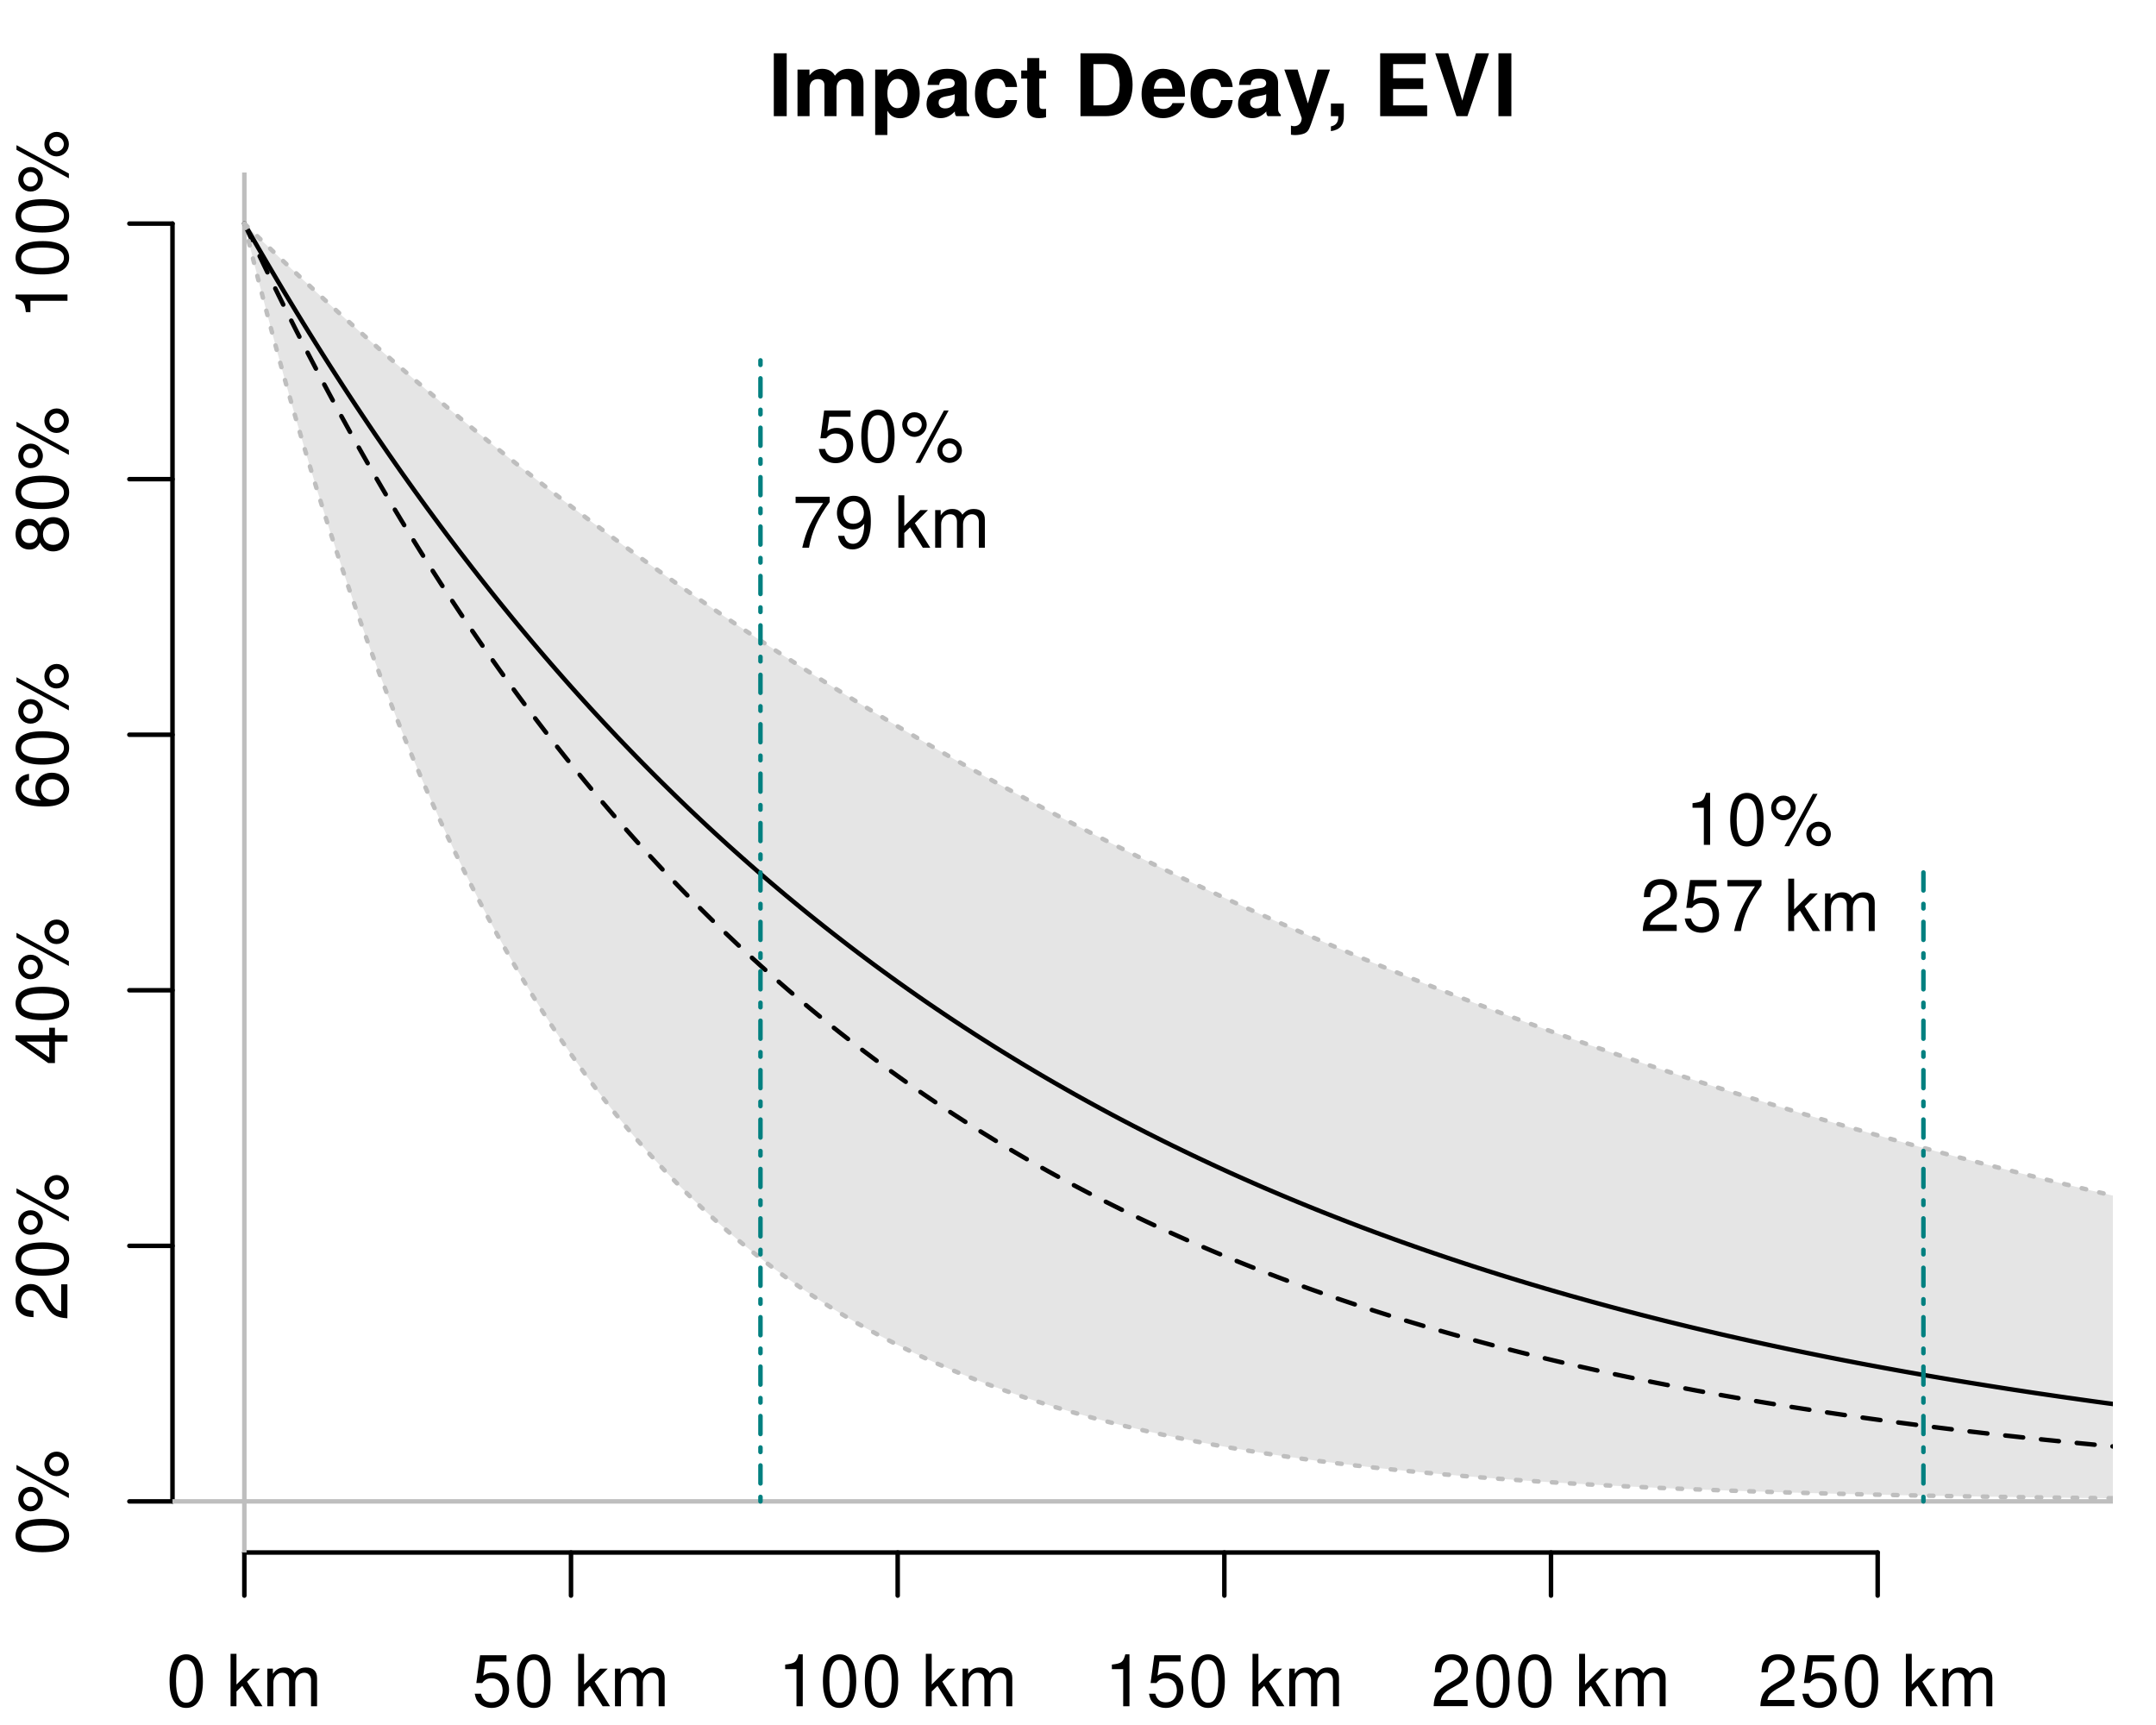 <?xml version="1.0" encoding="UTF-8"?>
<svg xmlns="http://www.w3.org/2000/svg" xmlns:xlink="http://www.w3.org/1999/xlink" width="360" height="288" viewBox="0 0 360 288">
<defs>
<g>
<g id="glyph-0-0">
<path d="M -8.672 -3.297 C -8.672 -2.516 -8.312 -1.781 -7.734 -1.344 C -6.953 -0.797 -5.812 -0.516 -4.203 -0.516 C -1.266 -0.516 0.281 -1.469 0.281 -3.297 C 0.281 -5.094 -1.266 -6.078 -4.125 -6.078 C -5.812 -6.078 -6.938 -5.812 -7.734 -5.25 C -8.328 -4.812 -8.672 -4.109 -8.672 -3.297 Z M -7.734 -3.297 C -7.734 -4.438 -6.578 -5 -4.219 -5 C -1.75 -5 -0.594 -4.453 -0.594 -3.281 C -0.594 -2.156 -1.797 -1.594 -4.188 -1.594 C -6.578 -1.594 -7.734 -2.156 -7.734 -3.297 Z M -7.734 -3.297 "/>
</g>
<g id="glyph-0-1">
<path d="M -8.219 -2.391 C -8.219 -1.266 -7.297 -0.344 -6.172 -0.344 C -5.047 -0.344 -4.109 -1.266 -4.109 -2.406 C -4.109 -3.516 -5.047 -4.438 -6.141 -4.438 C -7.312 -4.438 -8.219 -3.547 -8.219 -2.391 Z M -7.375 -2.391 C -7.375 -3.078 -6.844 -3.609 -6.156 -3.609 C -5.5 -3.609 -4.953 -3.062 -4.953 -2.406 C -4.953 -1.734 -5.5 -1.172 -6.172 -1.172 C -6.844 -1.172 -7.375 -1.719 -7.375 -2.391 Z M -8.516 -7.312 L 0.234 -2.562 L 0.234 -3.359 L -8.516 -8.094 Z M -3.859 -8.25 C -3.859 -7.125 -2.953 -6.219 -1.828 -6.219 C -0.688 -6.219 0.234 -7.125 0.234 -8.266 C 0.234 -9.391 -0.688 -10.312 -1.797 -10.312 C -2.953 -10.312 -3.859 -9.406 -3.859 -8.25 Z M -3.031 -8.25 C -3.031 -8.938 -2.484 -9.484 -1.797 -9.484 C -1.156 -9.484 -0.609 -8.922 -0.609 -8.266 C -0.609 -7.578 -1.156 -7.047 -1.828 -7.047 C -2.484 -7.047 -3.031 -7.578 -3.031 -8.25 Z M -3.031 -8.25 "/>
</g>
<g id="glyph-0-2">
<path d="M -1.047 -6.078 L -1.047 -1.594 C -1.766 -1.703 -2.219 -2.094 -2.859 -3.125 L -3.531 -4.328 C -4.188 -5.516 -5.078 -6.125 -6.141 -6.125 C -6.859 -6.125 -7.531 -5.844 -8 -5.344 C -8.453 -4.844 -8.672 -4.219 -8.672 -3.406 C -8.672 -2.328 -8.297 -1.531 -7.547 -1.062 C -7.094 -0.75 -6.547 -0.625 -5.672 -0.594 L -5.672 -1.656 C -6.266 -1.688 -6.609 -1.766 -6.906 -1.906 C -7.422 -2.188 -7.75 -2.734 -7.75 -3.375 C -7.75 -4.328 -7.062 -5.047 -6.125 -5.047 C -5.422 -5.047 -4.828 -4.656 -4.391 -3.906 L -3.75 -2.797 C -2.719 -1.016 -1.906 -0.5 -0.016 -0.406 L -0.016 -6.078 Z M -1.047 -6.078 "/>
</g>
<g id="glyph-0-3">
<path d="M -2.094 -3.922 L 0 -3.922 L 0 -4.984 L -2.094 -4.984 L -2.094 -6.234 L -3.047 -6.234 L -3.047 -4.984 L -8.672 -4.984 L -8.672 -4.203 L -3.219 -0.344 L -2.094 -0.344 Z M -3.047 -3.922 L -3.047 -1.266 L -6.875 -3.922 Z M -3.047 -3.922 "/>
</g>
<g id="glyph-0-4">
<path d="M -6.422 -5.969 C -7.844 -5.766 -8.672 -4.859 -8.672 -3.562 C -8.672 -2.625 -8.219 -1.781 -7.438 -1.281 C -6.594 -0.75 -5.531 -0.516 -3.953 -0.516 C -2.5 -0.516 -1.578 -0.719 -0.797 -1.234 C -0.094 -1.688 0.281 -2.438 0.281 -3.375 C 0.281 -4.984 -0.938 -6.156 -2.625 -6.156 C -4.219 -6.156 -5.359 -5.078 -5.359 -3.547 C -5.359 -2.719 -5.047 -2.047 -4.406 -1.594 C -6.547 -1.609 -7.734 -2.281 -7.734 -3.484 C -7.734 -4.234 -7.266 -4.75 -6.422 -4.922 Z M -4.422 -3.422 C -4.422 -4.438 -3.703 -5.078 -2.547 -5.078 C -1.453 -5.078 -0.656 -4.359 -0.656 -3.391 C -0.656 -2.406 -1.484 -1.656 -2.594 -1.656 C -3.672 -1.656 -4.422 -2.375 -4.422 -3.422 Z M -4.422 -3.422 "/>
</g>
<g id="glyph-0-5">
<path d="M -4.578 -4.688 C -5.109 -5.578 -5.547 -5.859 -6.359 -5.859 C -7.734 -5.859 -8.672 -4.812 -8.672 -3.297 C -8.672 -1.797 -7.734 -0.75 -6.375 -0.75 C -5.547 -0.75 -5.125 -1.016 -4.578 -1.891 C -4.078 -0.922 -3.375 -0.438 -2.406 -0.438 C -0.828 -0.438 0.281 -1.609 0.281 -3.297 C 0.281 -4.984 -0.828 -6.156 -2.406 -6.156 C -3.375 -6.156 -4.078 -5.672 -4.578 -4.688 Z M -7.734 -3.297 C -7.734 -4.203 -7.203 -4.781 -6.344 -4.781 C -5.516 -4.781 -4.984 -4.188 -4.984 -3.297 C -4.984 -2.406 -5.516 -1.828 -6.359 -1.828 C -7.203 -1.828 -7.734 -2.406 -7.734 -3.297 Z M -4.094 -3.297 C -4.094 -4.359 -3.391 -5.078 -2.391 -5.078 C -1.344 -5.078 -0.656 -4.375 -0.656 -3.281 C -0.656 -2.25 -1.375 -1.531 -2.375 -1.531 C -3.406 -1.531 -4.094 -2.234 -4.094 -3.297 Z M -4.094 -3.297 "/>
</g>
<g id="glyph-0-6">
<path d="M -6.188 -3.109 L 0 -3.109 L 0 -4.156 L -8.672 -4.156 L -8.672 -3.469 C -7.344 -3.094 -7.156 -2.859 -6.953 -1.219 L -6.188 -1.219 Z M -6.188 -3.109 "/>
</g>
<g id="glyph-1-0">
<path d="M 3.297 -8.672 C 2.516 -8.672 1.781 -8.312 1.344 -7.734 C 0.797 -6.953 0.516 -5.812 0.516 -4.203 C 0.516 -1.266 1.469 0.281 3.297 0.281 C 5.094 0.281 6.078 -1.266 6.078 -4.125 C 6.078 -5.812 5.812 -6.938 5.25 -7.734 C 4.812 -8.328 4.109 -8.672 3.297 -8.672 Z M 3.297 -7.734 C 4.438 -7.734 5 -6.578 5 -4.219 C 5 -1.75 4.453 -0.594 3.281 -0.594 C 2.156 -0.594 1.594 -1.797 1.594 -4.188 C 1.594 -6.578 2.156 -7.734 3.297 -7.734 Z M 3.297 -7.734 "/>
</g>
<g id="glyph-1-1">
</g>
<g id="glyph-1-2">
<path d="M 1.688 -8.75 L 0.703 -8.75 L 0.703 0 L 1.688 0 L 1.688 -2.453 L 2.656 -3.406 L 4.781 0 L 6.031 0 L 3.453 -4.109 L 5.641 -6.281 L 4.359 -6.281 L 1.688 -3.625 Z M 1.688 -8.75 "/>
</g>
<g id="glyph-1-3">
<path d="M 0.844 -6.281 L 0.844 0 L 1.844 0 L 1.844 -3.953 C 1.844 -4.859 2.516 -5.594 3.328 -5.594 C 4.062 -5.594 4.484 -5.141 4.484 -4.328 L 4.484 0 L 5.5 0 L 5.5 -3.953 C 5.5 -4.859 6.156 -5.594 6.969 -5.594 C 7.703 -5.594 8.141 -5.125 8.141 -4.328 L 8.141 0 L 9.141 0 L 9.141 -4.719 C 9.141 -5.844 8.5 -6.469 7.312 -6.469 C 6.484 -6.469 5.969 -6.219 5.391 -5.516 C 5.016 -6.188 4.516 -6.469 3.703 -6.469 C 2.859 -6.469 2.297 -6.156 1.766 -5.406 L 1.766 -6.281 Z M 0.844 -6.281 "/>
</g>
<g id="glyph-1-4">
<path d="M 5.719 -8.516 L 1.312 -8.516 L 0.688 -3.875 L 1.656 -3.875 C 2.141 -4.469 2.562 -4.672 3.234 -4.672 C 4.375 -4.672 5.078 -3.891 5.078 -2.625 C 5.078 -1.406 4.375 -0.656 3.219 -0.656 C 2.297 -0.656 1.734 -1.125 1.469 -2.094 L 0.422 -2.094 C 0.562 -1.391 0.688 -1.062 0.938 -0.75 C 1.422 -0.094 2.281 0.281 3.234 0.281 C 4.953 0.281 6.156 -0.969 6.156 -2.766 C 6.156 -4.453 5.047 -5.609 3.406 -5.609 C 2.812 -5.609 2.328 -5.453 1.844 -5.094 L 2.172 -7.469 L 5.719 -7.469 Z M 5.719 -8.516 "/>
</g>
<g id="glyph-1-5">
<path d="M 3.109 -6.188 L 3.109 0 L 4.156 0 L 4.156 -8.672 L 3.469 -8.672 C 3.094 -7.344 2.859 -7.156 1.219 -6.953 L 1.219 -6.188 Z M 3.109 -6.188 "/>
</g>
<g id="glyph-1-6">
<path d="M 6.078 -1.047 L 1.594 -1.047 C 1.703 -1.766 2.094 -2.219 3.125 -2.859 L 4.328 -3.531 C 5.516 -4.188 6.125 -5.078 6.125 -6.141 C 6.125 -6.859 5.844 -7.531 5.344 -8 C 4.844 -8.453 4.219 -8.672 3.406 -8.672 C 2.328 -8.672 1.531 -8.297 1.062 -7.547 C 0.75 -7.094 0.625 -6.547 0.594 -5.672 L 1.656 -5.672 C 1.688 -6.266 1.766 -6.609 1.906 -6.906 C 2.188 -7.422 2.734 -7.75 3.375 -7.75 C 4.328 -7.75 5.047 -7.062 5.047 -6.125 C 5.047 -5.422 4.656 -4.828 3.906 -4.391 L 2.797 -3.75 C 1.016 -2.719 0.5 -1.906 0.406 -0.016 L 6.078 -0.016 Z M 6.078 -1.047 "/>
</g>
<g id="glyph-1-7">
<path d="M 2.391 -8.219 C 1.266 -8.219 0.344 -7.297 0.344 -6.172 C 0.344 -5.047 1.266 -4.109 2.406 -4.109 C 3.516 -4.109 4.438 -5.047 4.438 -6.141 C 4.438 -7.312 3.547 -8.219 2.391 -8.219 Z M 2.391 -7.375 C 3.078 -7.375 3.609 -6.844 3.609 -6.156 C 3.609 -5.5 3.062 -4.953 2.406 -4.953 C 1.734 -4.953 1.172 -5.5 1.172 -6.172 C 1.172 -6.844 1.719 -7.375 2.391 -7.375 Z M 7.312 -8.516 L 2.562 0.234 L 3.359 0.234 L 8.094 -8.516 Z M 8.25 -3.859 C 7.125 -3.859 6.219 -2.953 6.219 -1.828 C 6.219 -0.688 7.125 0.234 8.266 0.234 C 9.391 0.234 10.312 -0.688 10.312 -1.797 C 10.312 -2.953 9.406 -3.859 8.25 -3.859 Z M 8.25 -3.031 C 8.938 -3.031 9.484 -2.484 9.484 -1.797 C 9.484 -1.156 8.922 -0.609 8.266 -0.609 C 7.578 -0.609 7.047 -1.156 7.047 -1.828 C 7.047 -2.484 7.578 -3.031 8.25 -3.031 Z M 8.25 -3.031 "/>
</g>
<g id="glyph-1-8">
<path d="M 6.234 -8.516 L 0.547 -8.516 L 0.547 -7.469 L 5.141 -7.469 C 3.125 -4.578 2.297 -2.797 1.656 0 L 2.781 0 C 3.25 -2.719 4.312 -5.062 6.234 -7.625 Z M 6.234 -8.516 "/>
</g>
<g id="glyph-1-9">
<path d="M 0.641 -1.984 C 0.844 -0.562 1.75 0.281 3.047 0.281 C 4 0.281 4.844 -0.188 5.344 -0.953 C 5.875 -1.812 6.109 -2.875 6.109 -4.438 C 6.109 -5.906 5.891 -6.828 5.391 -7.594 C 4.922 -8.297 4.172 -8.672 3.234 -8.672 C 1.625 -8.672 0.453 -7.469 0.453 -5.781 C 0.453 -4.188 1.531 -3.062 3.078 -3.062 C 3.875 -3.062 4.469 -3.344 5.016 -4.016 C 5 -1.844 4.328 -0.656 3.125 -0.656 C 2.375 -0.656 1.859 -1.141 1.688 -1.984 Z M 3.234 -7.75 C 4.219 -7.75 4.953 -6.922 4.953 -5.812 C 4.953 -4.734 4.234 -4 3.188 -4 C 2.172 -4 1.531 -4.719 1.531 -5.875 C 1.531 -6.953 2.25 -7.75 3.234 -7.75 Z M 3.234 -7.75 "/>
</g>
<g id="glyph-2-0">
<path d="M 3.062 -10.5 L 0.906 -10.5 L 0.906 0 L 3.062 0 Z M 3.062 -10.5 "/>
</g>
<g id="glyph-2-1">
<path d="M 0.859 -7.781 L 0.859 0 L 2.875 0 L 2.875 -4.672 C 2.875 -5.641 3.406 -6.188 4.266 -6.188 C 4.938 -6.188 5.359 -5.812 5.359 -5.188 L 5.359 0 L 7.375 0 L 7.375 -4.672 C 7.375 -5.625 7.891 -6.188 8.766 -6.188 C 9.438 -6.188 9.859 -5.812 9.859 -5.188 L 9.859 0 L 11.875 0 L 11.875 -5.5 C 11.875 -7.016 10.953 -7.906 9.391 -7.906 C 8.406 -7.906 7.719 -7.562 7.109 -6.75 C 6.734 -7.484 5.969 -7.906 5 -7.906 C 4.109 -7.906 3.531 -7.625 2.859 -6.812 L 2.859 -7.781 Z M 0.859 -7.781 "/>
</g>
<g id="glyph-2-2">
<path d="M 2.859 -7.781 L 0.828 -7.781 L 0.828 3.141 L 2.859 3.141 L 2.859 -0.922 C 3.344 -0.062 4.031 0.344 5.016 0.344 C 6.891 0.344 8.266 -1.406 8.266 -3.781 C 8.266 -4.875 7.953 -5.969 7.438 -6.688 C 6.922 -7.422 5.953 -7.906 5.016 -7.906 C 4.031 -7.906 3.344 -7.484 2.859 -6.625 Z M 4.547 -6.219 C 5.578 -6.219 6.25 -5.25 6.25 -3.75 C 6.25 -2.312 5.562 -1.344 4.547 -1.344 C 3.531 -1.344 2.859 -2.312 2.859 -3.781 C 2.859 -5.25 3.531 -6.219 4.547 -6.219 Z M 4.547 -6.219 "/>
</g>
<g id="glyph-2-3">
<path d="M 7.547 -0.25 C 7.203 -0.578 7.094 -0.812 7.094 -1.203 L 7.094 -5.516 C 7.094 -7.109 6 -7.906 3.906 -7.906 C 1.797 -7.906 0.703 -7.016 0.578 -5.219 L 2.516 -5.219 C 2.625 -6.016 2.953 -6.281 3.953 -6.281 C 4.719 -6.281 5.109 -6.016 5.109 -5.5 C 5.109 -5.25 4.984 -5.031 4.766 -4.891 C 4.5 -4.75 4.5 -4.75 3.5 -4.594 L 2.688 -4.453 C 1.156 -4.188 0.406 -3.406 0.406 -2 C 0.406 -0.609 1.344 0.328 2.766 0.328 C 3.625 0.328 4.406 -0.031 5.125 -0.781 C 5.125 -0.375 5.172 -0.234 5.359 0 L 7.547 0 Z M 5.109 -3.125 C 5.109 -1.953 4.531 -1.297 3.516 -1.297 C 2.844 -1.297 2.422 -1.656 2.422 -2.234 C 2.422 -2.844 2.734 -3.125 3.578 -3.297 L 4.266 -3.422 C 4.797 -3.531 4.891 -3.562 5.109 -3.672 Z M 5.109 -3.125 "/>
</g>
<g id="glyph-2-4">
<path d="M 7.516 -4.875 C 7.375 -6.766 6.125 -7.906 4.156 -7.906 C 1.828 -7.906 0.484 -6.375 0.484 -3.734 C 0.484 -1.172 1.828 0.328 4.141 0.328 C 6.016 0.328 7.328 -0.828 7.516 -2.688 L 5.594 -2.688 C 5.344 -1.688 4.938 -1.297 4.141 -1.297 C 3.109 -1.297 2.5 -2.203 2.5 -3.734 C 2.5 -4.484 2.656 -5.156 2.891 -5.625 C 3.125 -6.047 3.578 -6.281 4.156 -6.281 C 4.969 -6.281 5.359 -5.891 5.594 -4.875 Z M 7.516 -4.875 "/>
</g>
<g id="glyph-2-5">
<path d="M 4.344 -7.625 L 3.219 -7.625 L 3.219 -9.703 L 1.203 -9.703 L 1.203 -7.625 L 0.203 -7.625 L 0.203 -6.281 L 1.203 -6.281 L 1.203 -1.5 C 1.203 -0.281 1.844 0.328 3.172 0.328 C 3.625 0.328 3.969 0.281 4.344 0.172 L 4.344 -1.234 C 4.141 -1.203 4.031 -1.203 3.875 -1.203 C 3.344 -1.203 3.219 -1.359 3.219 -2.047 L 3.219 -6.281 L 4.344 -6.281 Z M 4.344 -7.625 "/>
</g>
<g id="glyph-2-6">
</g>
<g id="glyph-2-7">
<path d="M 1.109 0 L 5.219 0 C 6.812 0 7.828 -0.375 8.547 -1.219 C 9.359 -2.203 9.812 -3.609 9.812 -5.266 C 9.812 -6.891 9.359 -8.297 8.547 -9.297 C 7.828 -10.141 6.828 -10.5 5.219 -10.5 L 1.109 -10.5 Z M 3.266 -1.797 L 3.266 -8.703 L 5.219 -8.703 C 6.844 -8.703 7.656 -7.562 7.656 -5.25 C 7.656 -2.938 6.844 -1.797 5.219 -1.797 Z M 3.266 -1.797 "/>
</g>
<g id="glyph-2-8">
<path d="M 7.547 -3.25 C 7.562 -3.422 7.562 -3.5 7.562 -3.594 C 7.562 -4.375 7.453 -5.094 7.266 -5.641 C 6.734 -7.062 5.484 -7.906 3.922 -7.906 C 1.688 -7.906 0.312 -6.297 0.312 -3.688 C 0.312 -1.203 1.672 0.328 3.875 0.328 C 5.625 0.328 7.031 -0.641 7.484 -2.188 L 5.484 -2.188 C 5.25 -1.562 4.688 -1.203 3.953 -1.203 C 3.375 -1.203 2.906 -1.453 2.625 -1.891 C 2.438 -2.172 2.359 -2.516 2.328 -3.25 Z M 2.359 -4.594 C 2.5 -5.797 3 -6.375 3.891 -6.375 C 4.812 -6.375 5.359 -5.75 5.453 -4.594 Z M 2.359 -4.594 "/>
</g>
<g id="glyph-2-9">
<path d="M 5.672 -7.781 L 4.062 -2.125 L 2.344 -7.781 L 0.125 -7.781 L 3.031 0.312 C 3.031 1.125 2.516 1.672 1.766 1.672 C 1.609 1.672 1.484 1.641 1.234 1.578 L 1.234 3.094 C 1.547 3.141 1.719 3.156 1.953 3.156 C 2.484 3.156 3.047 3.047 3.422 2.906 C 3.969 2.672 4.219 2.359 4.547 1.422 L 7.75 -7.781 Z M 5.672 -7.781 "/>
</g>
<g id="glyph-2-10">
<path d="M 0.922 -2.109 L 0.922 0 L 2.156 0 C 2.188 0.984 1.781 1.547 0.922 1.703 L 0.922 2.5 C 2.469 2.281 3.141 1.453 3.078 -0.125 L 3.078 -2.109 Z M 0.922 -2.109 "/>
</g>
<g id="glyph-2-11">
<path d="M 3.297 -4.531 L 8.328 -4.531 L 8.328 -6.328 L 3.297 -6.328 L 3.297 -8.703 L 8.734 -8.703 L 8.734 -10.5 L 1.141 -10.5 L 1.141 0 L 8.984 0 L 8.984 -1.797 L 3.297 -1.797 Z M 3.297 -4.531 "/>
</g>
<g id="glyph-2-12">
<path d="M 5.719 0 L 9.328 -10.5 L 7.141 -10.5 L 4.859 -2.594 L 2.516 -10.5 L 0.344 -10.5 L 3.891 0 Z M 5.719 0 "/>
</g>
</g>
<clipPath id="clip-0">
<path clip-rule="nonzero" d="M 40 28.801 L 42 28.801 L 42 259.199 L 40 259.199 Z M 40 28.801 "/>
</clipPath>
<clipPath id="clip-1">
<path clip-rule="nonzero" d="M 28.801 250 L 352.801 250 L 352.801 252 L 28.801 252 Z M 28.801 250 "/>
</clipPath>
<clipPath id="clip-2">
<path clip-rule="nonzero" d="M 40 36 L 352.801 36 L 352.801 249 L 40 249 Z M 40 36 "/>
</clipPath>
<clipPath id="clip-3">
<path clip-rule="nonzero" d="M 40 37 L 352.801 37 L 352.801 251 L 40 251 Z M 40 37 "/>
</clipPath>
<clipPath id="clip-4">
<path clip-rule="nonzero" d="M 40 36 L 352.801 36 L 352.801 251 L 40 251 Z M 40 36 "/>
</clipPath>
<clipPath id="clip-5">
<path clip-rule="nonzero" d="M 40 36 L 352.801 36 L 352.801 234 L 40 234 Z M 40 36 "/>
</clipPath>
<clipPath id="clip-6">
<path clip-rule="nonzero" d="M 40 36 L 352.801 36 L 352.801 252 L 40 252 Z M 40 36 "/>
</clipPath>
</defs>
<rect x="-36" y="-28.8" width="432" height="345.6" fill="rgb(100%, 100%, 100%)" fill-opacity="1"/>
<path fill="none" stroke-width="0.75" stroke-linecap="round" stroke-linejoin="round" stroke="rgb(0%, 0%, 0%)" stroke-opacity="1" stroke-miterlimit="10" d="M 28.801 250.668 L 28.801 37.332 "/>
<path fill="none" stroke-width="0.75" stroke-linecap="round" stroke-linejoin="round" stroke="rgb(0%, 0%, 0%)" stroke-opacity="1" stroke-miterlimit="10" d="M 28.801 250.668 L 21.602 250.668 "/>
<path fill="none" stroke-width="0.75" stroke-linecap="round" stroke-linejoin="round" stroke="rgb(0%, 0%, 0%)" stroke-opacity="1" stroke-miterlimit="10" d="M 28.801 208 L 21.602 208 "/>
<path fill="none" stroke-width="0.75" stroke-linecap="round" stroke-linejoin="round" stroke="rgb(0%, 0%, 0%)" stroke-opacity="1" stroke-miterlimit="10" d="M 28.801 165.332 L 21.602 165.332 "/>
<path fill="none" stroke-width="0.75" stroke-linecap="round" stroke-linejoin="round" stroke="rgb(0%, 0%, 0%)" stroke-opacity="1" stroke-miterlimit="10" d="M 28.801 122.668 L 21.602 122.668 "/>
<path fill="none" stroke-width="0.75" stroke-linecap="round" stroke-linejoin="round" stroke="rgb(0%, 0%, 0%)" stroke-opacity="1" stroke-miterlimit="10" d="M 28.801 80 L 21.602 80 "/>
<path fill="none" stroke-width="0.75" stroke-linecap="round" stroke-linejoin="round" stroke="rgb(0%, 0%, 0%)" stroke-opacity="1" stroke-miterlimit="10" d="M 28.801 37.332 L 21.602 37.332 "/>
<g fill="rgb(0%, 0%, 0%)" fill-opacity="1">
<use xlink:href="#glyph-0-0" x="11.268" y="259.668"/>
</g>
<g fill="rgb(0%, 0%, 0%)" fill-opacity="1">
<use xlink:href="#glyph-0-1" x="11.268" y="252.672"/>
</g>
<g fill="rgb(0%, 0%, 0%)" fill-opacity="1">
<use xlink:href="#glyph-0-2" x="11.268" y="220.5"/>
</g>
<g fill="rgb(0%, 0%, 0%)" fill-opacity="1">
<use xlink:href="#glyph-0-0" x="11.268" y="213.504"/>
</g>
<g fill="rgb(0%, 0%, 0%)" fill-opacity="1">
<use xlink:href="#glyph-0-1" x="11.268" y="206.496"/>
</g>
<g fill="rgb(0%, 0%, 0%)" fill-opacity="1">
<use xlink:href="#glyph-0-3" x="11.268" y="177.828"/>
</g>
<g fill="rgb(0%, 0%, 0%)" fill-opacity="1">
<use xlink:href="#glyph-0-0" x="11.268" y="170.832"/>
</g>
<g fill="rgb(0%, 0%, 0%)" fill-opacity="1">
<use xlink:href="#glyph-0-1" x="11.268" y="163.836"/>
</g>
<g fill="rgb(0%, 0%, 0%)" fill-opacity="1">
<use xlink:href="#glyph-0-4" x="11.268" y="135.168"/>
</g>
<g fill="rgb(0%, 0%, 0%)" fill-opacity="1">
<use xlink:href="#glyph-0-0" x="11.268" y="128.172"/>
</g>
<g fill="rgb(0%, 0%, 0%)" fill-opacity="1">
<use xlink:href="#glyph-0-1" x="11.268" y="121.164"/>
</g>
<g fill="rgb(0%, 0%, 0%)" fill-opacity="1">
<use xlink:href="#glyph-0-5" x="11.268" y="92.496"/>
</g>
<g fill="rgb(0%, 0%, 0%)" fill-opacity="1">
<use xlink:href="#glyph-0-0" x="11.268" y="85.5"/>
</g>
<g fill="rgb(0%, 0%, 0%)" fill-opacity="1">
<use xlink:href="#glyph-0-1" x="11.268" y="78.504"/>
</g>
<g fill="rgb(0%, 0%, 0%)" fill-opacity="1">
<use xlink:href="#glyph-0-6" x="11.268" y="53.328"/>
</g>
<g fill="rgb(0%, 0%, 0%)" fill-opacity="1">
<use xlink:href="#glyph-0-0" x="11.268" y="46.332"/>
</g>
<g fill="rgb(0%, 0%, 0%)" fill-opacity="1">
<use xlink:href="#glyph-0-0" x="11.268" y="39.336"/>
</g>
<g fill="rgb(0%, 0%, 0%)" fill-opacity="1">
<use xlink:href="#glyph-0-1" x="11.268" y="32.328"/>
</g>
<path fill="none" stroke-width="0.75" stroke-linecap="round" stroke-linejoin="round" stroke="rgb(0%, 0%, 0%)" stroke-opacity="1" stroke-miterlimit="10" d="M 40.801 259.199 L 313.527 259.199 "/>
<path fill="none" stroke-width="0.75" stroke-linecap="round" stroke-linejoin="round" stroke="rgb(0%, 0%, 0%)" stroke-opacity="1" stroke-miterlimit="10" d="M 40.801 259.199 L 40.801 266.398 "/>
<path fill="none" stroke-width="0.75" stroke-linecap="round" stroke-linejoin="round" stroke="rgb(0%, 0%, 0%)" stroke-opacity="1" stroke-miterlimit="10" d="M 95.344 259.199 L 95.344 266.398 "/>
<path fill="none" stroke-width="0.75" stroke-linecap="round" stroke-linejoin="round" stroke="rgb(0%, 0%, 0%)" stroke-opacity="1" stroke-miterlimit="10" d="M 149.891 259.199 L 149.891 266.398 "/>
<path fill="none" stroke-width="0.75" stroke-linecap="round" stroke-linejoin="round" stroke="rgb(0%, 0%, 0%)" stroke-opacity="1" stroke-miterlimit="10" d="M 204.438 259.199 L 204.438 266.398 "/>
<path fill="none" stroke-width="0.75" stroke-linecap="round" stroke-linejoin="round" stroke="rgb(0%, 0%, 0%)" stroke-opacity="1" stroke-miterlimit="10" d="M 258.98 259.199 L 258.98 266.398 "/>
<path fill="none" stroke-width="0.75" stroke-linecap="round" stroke-linejoin="round" stroke="rgb(0%, 0%, 0%)" stroke-opacity="1" stroke-miterlimit="10" d="M 313.527 259.199 L 313.527 266.398 "/>
<g fill="rgb(0%, 0%, 0%)" fill-opacity="1">
<use xlink:href="#glyph-1-0" x="27.801" y="284.869"/>
</g>
<g fill="rgb(0%, 0%, 0%)" fill-opacity="1">
<use xlink:href="#glyph-1-1" x="34.797" y="284.869"/>
</g>
<g fill="rgb(0%, 0%, 0%)" fill-opacity="1">
<use xlink:href="#glyph-1-2" x="37.797" y="284.869"/>
<use xlink:href="#glyph-1-3" x="43.797" y="284.869"/>
</g>
<g fill="rgb(0%, 0%, 0%)" fill-opacity="1">
<use xlink:href="#glyph-1-4" x="78.849" y="284.869"/>
</g>
<g fill="rgb(0%, 0%, 0%)" fill-opacity="1">
<use xlink:href="#glyph-1-0" x="85.845" y="284.869"/>
</g>
<g fill="rgb(0%, 0%, 0%)" fill-opacity="1">
<use xlink:href="#glyph-1-1" x="92.841" y="284.869"/>
</g>
<g fill="rgb(0%, 0%, 0%)" fill-opacity="1">
<use xlink:href="#glyph-1-2" x="95.841" y="284.869"/>
<use xlink:href="#glyph-1-3" x="101.841" y="284.869"/>
</g>
<g fill="rgb(0%, 0%, 0%)" fill-opacity="1">
<use xlink:href="#glyph-1-5" x="129.885" y="284.869"/>
</g>
<g fill="rgb(0%, 0%, 0%)" fill-opacity="1">
<use xlink:href="#glyph-1-0" x="136.893" y="284.869"/>
</g>
<g fill="rgb(0%, 0%, 0%)" fill-opacity="1">
<use xlink:href="#glyph-1-0" x="143.889" y="284.869"/>
</g>
<g fill="rgb(0%, 0%, 0%)" fill-opacity="1">
<use xlink:href="#glyph-1-1" x="150.885" y="284.869"/>
</g>
<g fill="rgb(0%, 0%, 0%)" fill-opacity="1">
<use xlink:href="#glyph-1-2" x="153.885" y="284.869"/>
<use xlink:href="#glyph-1-3" x="159.885" y="284.869"/>
</g>
<g fill="rgb(0%, 0%, 0%)" fill-opacity="1">
<use xlink:href="#glyph-1-5" x="184.437" y="284.869"/>
</g>
<g fill="rgb(0%, 0%, 0%)" fill-opacity="1">
<use xlink:href="#glyph-1-4" x="191.433" y="284.869"/>
</g>
<g fill="rgb(0%, 0%, 0%)" fill-opacity="1">
<use xlink:href="#glyph-1-0" x="198.441" y="284.869"/>
</g>
<g fill="rgb(0%, 0%, 0%)" fill-opacity="1">
<use xlink:href="#glyph-1-1" x="205.437" y="284.869"/>
</g>
<g fill="rgb(0%, 0%, 0%)" fill-opacity="1">
<use xlink:href="#glyph-1-2" x="208.437" y="284.869"/>
<use xlink:href="#glyph-1-3" x="214.437" y="284.869"/>
</g>
<g fill="rgb(0%, 0%, 0%)" fill-opacity="1">
<use xlink:href="#glyph-1-6" x="238.977" y="284.869"/>
</g>
<g fill="rgb(0%, 0%, 0%)" fill-opacity="1">
<use xlink:href="#glyph-1-0" x="245.985" y="284.869"/>
</g>
<g fill="rgb(0%, 0%, 0%)" fill-opacity="1">
<use xlink:href="#glyph-1-0" x="252.981" y="284.869"/>
</g>
<g fill="rgb(0%, 0%, 0%)" fill-opacity="1">
<use xlink:href="#glyph-1-1" x="259.977" y="284.869"/>
</g>
<g fill="rgb(0%, 0%, 0%)" fill-opacity="1">
<use xlink:href="#glyph-1-2" x="262.977" y="284.869"/>
<use xlink:href="#glyph-1-3" x="268.977" y="284.869"/>
</g>
<g fill="rgb(0%, 0%, 0%)" fill-opacity="1">
<use xlink:href="#glyph-1-6" x="293.529" y="284.869"/>
</g>
<g fill="rgb(0%, 0%, 0%)" fill-opacity="1">
<use xlink:href="#glyph-1-4" x="300.525" y="284.869"/>
</g>
<g fill="rgb(0%, 0%, 0%)" fill-opacity="1">
<use xlink:href="#glyph-1-0" x="307.533" y="284.869"/>
</g>
<g fill="rgb(0%, 0%, 0%)" fill-opacity="1">
<use xlink:href="#glyph-1-1" x="314.529" y="284.869"/>
</g>
<g fill="rgb(0%, 0%, 0%)" fill-opacity="1">
<use xlink:href="#glyph-1-2" x="317.529" y="284.869"/>
<use xlink:href="#glyph-1-3" x="323.529" y="284.869"/>
</g>
<g clip-path="url(#clip-0)">
<path fill="none" stroke-width="0.75" stroke-linecap="round" stroke-linejoin="round" stroke="rgb(74.509%, 74.509%, 74.509%)" stroke-opacity="1" stroke-miterlimit="10" d="M 40.801 259.199 L 40.801 28.801 "/>
</g>
<g clip-path="url(#clip-1)">
<path fill="none" stroke-width="0.75" stroke-linecap="round" stroke-linejoin="round" stroke="rgb(74.509%, 74.509%, 74.509%)" stroke-opacity="1" stroke-miterlimit="10" d="M 28.801 250.668 L 352.801 250.668 "/>
</g>
<g clip-path="url(#clip-2)">
<path fill="none" stroke-width="0.75" stroke-linecap="round" stroke-linejoin="round" stroke="rgb(0%, 0%, 0%)" stroke-opacity="1" stroke-miterlimit="10" d="M 40.801 37.332 L 41.891 39.246 L 42.98 41.141 L 44.074 43.016 L 45.164 44.875 L 46.254 46.719 L 47.344 48.547 L 48.438 50.359 L 49.527 52.152 L 50.617 53.934 L 51.711 55.695 L 52.801 57.441 L 53.891 59.172 L 54.98 60.887 L 56.074 62.59 L 57.164 64.273 L 58.254 65.945 L 59.344 67.598 L 60.438 69.238 L 61.527 70.863 L 62.617 72.477 L 63.711 74.07 L 64.801 75.656 L 65.891 77.223 L 66.98 78.777 L 68.074 80.316 L 69.164 81.844 L 70.254 83.355 L 71.344 84.855 L 72.438 86.34 L 73.527 87.812 L 74.617 89.273 L 75.711 90.719 L 76.801 92.152 L 77.891 93.57 L 78.98 94.977 L 80.074 96.375 L 81.164 97.754 L 82.254 99.125 L 83.344 100.484 L 84.438 101.828 L 85.527 103.164 L 86.617 104.484 L 87.711 105.793 L 88.801 107.094 L 89.891 108.379 L 90.98 109.652 L 92.074 110.918 L 93.164 112.168 L 94.254 113.41 L 95.344 114.641 L 96.438 115.859 L 97.527 117.066 L 98.617 118.262 L 99.711 119.449 L 100.801 120.625 L 101.891 121.789 L 102.98 122.945 L 104.074 124.09 L 105.164 125.223 L 106.254 126.348 L 107.344 127.461 L 108.438 128.566 L 109.527 129.66 L 110.617 130.742 L 111.711 131.816 L 112.801 132.883 L 113.891 133.938 L 114.98 134.984 L 116.074 136.02 L 117.164 137.047 L 118.254 138.066 L 119.344 139.074 L 120.438 140.074 L 121.527 141.066 L 122.617 142.047 L 123.711 143.02 L 124.801 143.984 L 125.891 144.941 L 126.98 145.887 L 128.074 146.828 L 129.164 147.758 L 130.254 148.68 L 131.344 149.594 L 132.438 150.496 L 133.527 151.395 L 134.617 152.285 L 135.711 153.168 L 136.801 154.039 L 137.891 154.906 L 138.98 155.762 L 140.074 156.613 L 141.164 157.457 L 142.254 158.293 L 143.344 159.121 L 144.438 159.941 L 145.527 160.754 L 146.617 161.559 L 147.711 162.355 L 148.801 163.148 L 149.891 163.934 L 150.98 164.707 L 152.074 165.48 L 153.164 166.242 L 154.254 167 L 155.344 167.75 L 156.438 168.492 L 157.527 169.227 L 158.617 169.957 L 159.711 170.68 L 160.801 171.398 L 162.98 172.812 L 164.074 173.508 L 165.164 174.199 L 166.254 174.887 L 167.344 175.562 L 168.438 176.238 L 170.617 177.566 L 171.711 178.219 L 172.801 178.867 L 173.891 179.512 L 174.98 180.148 L 176.074 180.781 L 177.164 181.406 L 178.254 182.027 L 179.344 182.645 L 180.438 183.254 L 181.527 183.855 L 182.617 184.453 L 183.711 185.047 L 184.801 185.637 L 185.891 186.219 L 186.98 186.797 L 188.074 187.367 L 189.164 187.938 L 191.344 189.055 L 192.438 189.605 L 193.527 190.152 L 194.617 190.695 L 195.711 191.234 L 196.801 191.766 L 197.891 192.293 L 198.98 192.816 L 200.074 193.336 L 202.254 194.359 L 203.344 194.863 L 204.438 195.363 L 205.527 195.859 L 206.617 196.348 L 207.711 196.836 L 209.891 197.797 L 210.98 198.27 L 212.074 198.738 L 213.164 199.203 L 214.254 199.664 L 215.344 200.121 L 216.438 200.574 L 217.527 201.023 L 218.617 201.469 L 219.711 201.91 L 220.801 202.348 L 222.98 203.207 L 224.074 203.633 L 225.164 204.055 L 226.254 204.473 L 227.344 204.887 L 228.438 205.297 L 229.527 205.703 L 230.617 206.105 L 231.711 206.504 L 232.801 206.902 L 233.891 207.293 L 234.98 207.68 L 236.074 208.066 L 237.164 208.449 L 238.254 208.828 L 239.344 209.203 L 240.438 209.574 L 241.527 209.941 L 242.617 210.305 L 243.711 210.668 L 244.801 211.027 L 245.891 211.383 L 246.98 211.734 L 248.074 212.082 L 250.254 212.77 L 251.344 213.109 L 252.438 213.445 L 253.527 213.781 L 254.617 214.109 L 255.711 214.438 L 257.891 215.086 L 258.98 215.402 L 260.074 215.719 L 262.254 216.344 L 263.344 216.648 L 264.438 216.953 L 265.527 217.258 L 266.617 217.555 L 267.711 217.852 L 268.801 218.148 L 270.98 218.727 L 272.074 219.012 L 273.164 219.297 L 274.254 219.578 L 275.344 219.855 L 276.438 220.133 L 277.527 220.406 L 278.617 220.676 L 279.711 220.945 L 281.891 221.477 L 282.98 221.738 L 284.074 221.996 L 285.164 222.254 L 287.344 222.762 L 288.438 223.012 L 290.617 223.504 L 291.711 223.746 L 292.801 223.988 L 294.98 224.465 L 296.074 224.699 L 297.164 224.93 L 298.254 225.164 L 299.344 225.391 L 300.438 225.617 L 302.617 226.062 L 303.711 226.285 L 304.801 226.504 L 306.98 226.934 L 308.074 227.148 L 309.164 227.355 L 310.254 227.566 L 311.344 227.773 L 312.438 227.977 L 314.617 228.383 L 315.711 228.582 L 316.801 228.781 L 318.98 229.172 L 320.074 229.363 L 321.164 229.555 L 323.344 229.93 L 324.438 230.117 L 326.617 230.484 L 327.711 230.664 L 328.801 230.844 L 330.98 231.195 L 332.074 231.371 L 335.344 231.887 L 336.438 232.055 L 337.527 232.219 L 338.617 232.387 L 339.711 232.551 L 342.98 233.031 L 344.074 233.191 L 345.164 233.348 L 346.254 233.5 L 347.344 233.656 L 348.438 233.809 L 349.527 233.961 L 350.617 234.109 L 351.711 234.258 L 352.801 234.402 L 353.891 234.551 L 354.98 234.695 L 356.074 234.836 L 357.164 234.98 L 358.254 235.121 L 359.344 235.258 L 360.438 235.398 L 361.527 235.535 L 362.617 235.668 L 363.711 235.805 L 365.891 236.07 L 366.98 236.199 L 368.074 236.328 L 370.254 236.586 L 371.344 236.711 L 372.438 236.836 L 373.527 236.961 L 374.617 237.082 L 375.711 237.203 L 377.891 237.445 L 378.98 237.562 L 380.074 237.68 L 382.254 237.914 L 383.344 238.027 L 384.438 238.141 L 385.527 238.254 L 386.617 238.363 L 387.711 238.473 L 389.891 238.691 L 390.98 238.797 L 392.074 238.906 L 393.164 239.012 L 394.254 239.113 L 395.344 239.219 L 396.438 239.32 L 398.617 239.523 L 399.711 239.621 L 400.801 239.723 L 402.98 239.918 L 404.074 240.012 L 405.164 240.109 L 407.344 240.297 L 408.438 240.391 L 409.527 240.48 L 410.617 240.574 L 411.711 240.664 L 413.891 240.844 L 414.98 240.93 L 416.074 241.02 L 418.254 241.191 L 419.344 241.273 L 420.438 241.359 L 422.617 241.523 L 423.711 241.605 L 425.891 241.77 L 426.98 241.848 L 428.074 241.926 L 431.344 242.16 L 432.438 242.234 L 433.527 242.312 L 434.617 242.387 L 435.711 242.461 L 436.801 242.535 L 437.891 242.605 L 438.98 242.68 L 440.074 242.75 L 443.344 242.961 L 444.438 243.031 L 445.527 243.098 L 446.617 243.168 L 447.711 243.234 L 450.98 243.434 L 452.074 243.496 L 453.164 243.562 L 455.344 243.688 L 456.438 243.75 L 458.617 243.875 L 459.711 243.934 L 460.801 243.996 L 462.98 244.113 L 464.074 244.172 L 467.344 244.348 L 468.438 244.402 L 469.527 244.457 L 470.617 244.516 L 471.711 244.57 L 473.891 244.68 L 474.98 244.73 L 476.074 244.785 L 477.164 244.836 L 478.254 244.891 L 479.344 244.941 L 480.438 244.992 L 482.617 245.094 L 483.711 245.145 L 484.801 245.195 L 485.891 245.242 L 486.98 245.293 L 488.074 245.34 L 491.344 245.48 L 492.438 245.527 L 494.617 245.621 L 495.711 245.664 L 496.801 245.711 L 498.98 245.797 L 500.074 245.84 L 503.344 245.969 L 504.438 246.012 L 505.527 246.055 L 506.617 246.094 L 507.711 246.137 L 508.801 246.176 L 509.891 246.219 L 510.98 246.258 L 512.074 246.297 L 515.344 246.414 L 516.438 246.449 L 518.617 246.527 L 519.711 246.562 L 520.801 246.602 L 522.98 246.672 L 524.074 246.707 L 527.344 246.812 L 528.438 246.848 L 530.617 246.918 L 531.711 246.949 L 532.801 246.984 L 533.891 247.016 L 534.98 247.051 L 536.074 247.082 L 539.344 247.176 L 540.438 247.207 L 542.617 247.27 L 543.711 247.301 L 544.801 247.332 L 545.891 247.359 L 546.98 247.391 L 548.074 247.418 L 549.164 247.449 L 551.344 247.504 L 552.438 247.535 L 554.617 247.59 L 555.711 247.617 L 558.98 247.699 L 560.074 247.727 L 561.164 247.75 L 563.344 247.805 L 564.438 247.828 L 565.527 247.855 L 566.617 247.879 L 567.711 247.906 L 570.98 247.977 L 572.074 248.004 L 575.344 248.074 L 576.438 248.098 L 578.617 248.145 L 579.711 248.164 L 581.891 248.211 L 582.98 248.23 L 584.074 248.254 L 585.164 248.273 L 586.254 248.297 "/>
</g>
<g fill="rgb(0%, 0%, 0%)" fill-opacity="1">
<use xlink:href="#glyph-2-0" x="128.301" y="19.396"/>
<use xlink:href="#glyph-2-1" x="132.304" y="19.396"/>
</g>
<g fill="rgb(0%, 0%, 0%)" fill-opacity="1">
<use xlink:href="#glyph-2-2" x="145.306" y="19.396"/>
</g>
<g fill="rgb(0%, 0%, 0%)" fill-opacity="1">
<use xlink:href="#glyph-2-3" x="154.306" y="19.396"/>
<use xlink:href="#glyph-2-4" x="162.312" y="19.396"/>
<use xlink:href="#glyph-2-5" x="170.318" y="19.396"/>
</g>
<g fill="rgb(0%, 0%, 0%)" fill-opacity="1">
<use xlink:href="#glyph-2-6" x="175.3" y="19.396"/>
<use xlink:href="#glyph-2-7" x="179.304" y="19.396"/>
</g>
<g fill="rgb(0%, 0%, 0%)" fill-opacity="1">
<use xlink:href="#glyph-2-8" x="190.305" y="19.396"/>
<use xlink:href="#glyph-2-4" x="198.311" y="19.396"/>
<use xlink:href="#glyph-2-3" x="206.317" y="19.396"/>
<use xlink:href="#glyph-2-9" x="214.323" y="19.396"/>
</g>
<g fill="rgb(0%, 0%, 0%)" fill-opacity="1">
<use xlink:href="#glyph-2-10" x="221.307" y="19.396"/>
<use xlink:href="#glyph-2-6" x="225.31" y="19.396"/>
<use xlink:href="#glyph-2-11" x="229.313" y="19.396"/>
</g>
<g fill="rgb(0%, 0%, 0%)" fill-opacity="1">
<use xlink:href="#glyph-2-12" x="239.306" y="19.396"/>
</g>
<g fill="rgb(0%, 0%, 0%)" fill-opacity="1">
<use xlink:href="#glyph-2-0" x="249.299" y="19.396"/>
</g>
<g clip-path="url(#clip-3)">
<path fill-rule="nonzero" fill="rgb(0%, 0%, 0%)" fill-opacity="0.102" d="M 40.801 37.332 L 41.891 38.398 L 42.98 39.457 L 44.074 40.508 L 45.164 41.559 L 46.254 42.602 L 47.344 43.637 L 48.438 44.672 L 49.527 45.699 L 50.617 46.719 L 51.711 47.738 L 52.801 48.75 L 53.891 49.758 L 54.98 50.758 L 56.074 51.758 L 57.164 52.75 L 59.344 54.719 L 60.438 55.695 L 61.527 56.668 L 62.617 57.633 L 63.711 58.598 L 64.801 59.555 L 65.891 60.508 L 66.98 61.457 L 68.074 62.402 L 69.164 63.34 L 70.254 64.273 L 71.344 65.203 L 72.438 66.129 L 73.527 67.051 L 74.617 67.965 L 75.711 68.875 L 76.801 69.781 L 77.891 70.684 L 78.98 71.582 L 80.074 72.477 L 82.254 74.25 L 83.344 75.129 L 84.438 76.004 L 85.527 76.875 L 86.617 77.742 L 87.711 78.605 L 89.891 80.316 L 90.98 81.168 L 92.074 82.012 L 94.254 83.691 L 95.344 84.523 L 96.438 85.352 L 97.527 86.176 L 98.617 86.996 L 99.711 87.812 L 100.801 88.625 L 101.891 89.434 L 102.98 90.238 L 104.074 91.035 L 105.164 91.832 L 106.254 92.625 L 107.344 93.414 L 108.438 94.199 L 110.617 95.754 L 111.711 96.527 L 112.801 97.297 L 113.891 98.062 L 114.98 98.824 L 116.074 99.578 L 117.164 100.332 L 118.254 101.082 L 119.344 101.828 L 120.438 102.57 L 122.617 104.047 L 123.711 104.777 L 124.801 105.504 L 126.98 106.949 L 128.074 107.664 L 129.164 108.379 L 130.254 109.09 L 131.344 109.793 L 132.438 110.496 L 133.527 111.195 L 134.617 111.891 L 135.711 112.582 L 136.801 113.273 L 138.98 114.641 L 140.074 115.316 L 141.164 115.992 L 142.254 116.664 L 143.344 117.332 L 144.438 117.996 L 145.527 118.66 L 146.617 119.316 L 147.711 119.973 L 148.801 120.625 L 149.891 121.273 L 150.98 121.918 L 152.074 122.562 L 154.254 123.836 L 155.344 124.469 L 156.438 125.098 L 158.617 126.348 L 159.711 126.969 L 160.801 127.586 L 161.891 128.199 L 162.98 128.809 L 164.074 129.418 L 167.344 131.223 L 168.438 131.816 L 169.527 132.41 L 170.617 133 L 171.711 133.586 L 172.801 134.172 L 174.98 135.328 L 176.074 135.906 L 178.254 137.047 L 179.344 137.613 L 180.438 138.176 L 181.527 138.738 L 182.617 139.297 L 183.711 139.852 L 184.801 140.406 L 185.891 140.953 L 186.98 141.504 L 188.074 142.047 L 189.164 142.59 L 190.254 143.129 L 191.344 143.664 L 192.438 144.199 L 193.527 144.727 L 194.617 145.258 L 195.711 145.781 L 197.891 146.828 L 198.98 147.344 L 200.074 147.859 L 202.254 148.883 L 203.344 149.391 L 204.438 149.895 L 205.527 150.398 L 206.617 150.898 L 207.711 151.395 L 208.801 151.891 L 210.98 152.875 L 212.074 153.359 L 213.164 153.848 L 215.344 154.809 L 216.438 155.289 L 217.527 155.762 L 218.617 156.238 L 219.711 156.707 L 221.891 157.645 L 222.98 158.105 L 224.074 158.57 L 227.344 159.941 L 228.438 160.391 L 229.527 160.844 L 230.617 161.289 L 231.711 161.734 L 232.801 162.18 L 233.891 162.621 L 234.98 163.059 L 236.074 163.496 L 237.164 163.934 L 239.344 164.793 L 240.438 165.223 L 242.617 166.074 L 243.711 166.496 L 246.98 167.75 L 248.074 168.16 L 249.164 168.574 L 250.254 168.984 L 251.344 169.391 L 252.438 169.797 L 254.617 170.602 L 255.711 171 L 256.801 171.398 L 258.98 172.188 L 260.074 172.578 L 261.164 172.965 L 262.254 173.355 L 263.344 173.738 L 264.438 174.125 L 265.527 174.504 L 266.617 174.887 L 267.711 175.262 L 268.801 175.641 L 269.891 176.012 L 270.98 176.387 L 272.074 176.758 L 274.254 177.492 L 275.344 177.855 L 276.438 178.219 L 277.527 178.582 L 278.617 178.941 L 279.711 179.297 L 281.891 180.008 L 282.98 180.359 L 284.074 180.711 L 287.344 181.754 L 288.438 182.098 L 290.617 182.777 L 291.711 183.117 L 294.98 184.125 L 296.074 184.453 L 297.164 184.785 L 299.344 185.441 L 300.438 185.766 L 301.527 186.09 L 302.617 186.41 L 303.711 186.73 L 304.801 187.051 L 306.98 187.684 L 308.074 188 L 309.164 188.312 L 311.344 188.93 L 312.438 189.238 L 313.527 189.547 L 314.617 189.852 L 315.711 190.152 L 316.801 190.457 L 317.891 190.758 L 318.98 191.055 L 320.074 191.352 L 321.164 191.648 L 323.344 192.234 L 324.438 192.527 L 326.617 193.105 L 327.711 193.391 L 328.801 193.68 L 329.891 193.961 L 330.98 194.246 L 332.074 194.527 L 333.164 194.805 L 334.254 195.086 L 335.344 195.363 L 336.438 195.637 L 337.527 195.914 L 338.617 196.184 L 339.711 196.457 L 342.98 197.266 L 344.074 197.531 L 345.164 197.797 L 347.344 198.32 L 348.438 198.582 L 349.527 198.844 L 350.617 199.102 L 351.711 199.359 L 354.98 200.121 L 356.074 200.375 L 358.254 200.875 L 359.344 201.121 L 360.438 201.371 L 361.527 201.617 L 362.617 201.859 L 363.711 202.105 L 364.801 202.348 L 365.891 202.586 L 366.98 202.828 L 368.074 203.066 L 369.164 203.305 L 371.344 203.773 L 372.438 204.008 L 373.527 204.242 L 374.617 204.473 L 375.711 204.703 L 376.801 204.934 L 378.98 205.387 L 380.074 205.613 L 381.164 205.836 L 382.254 206.062 L 383.344 206.285 L 384.438 206.504 L 385.527 206.727 L 386.617 206.945 L 387.711 207.164 L 390.98 207.809 L 392.074 208.023 L 393.164 208.238 L 395.344 208.66 L 396.438 208.867 L 397.527 209.078 L 398.617 209.285 L 399.711 209.492 L 401.891 209.898 L 402.98 210.105 L 404.074 210.305 L 405.164 210.508 L 407.344 210.906 L 408.438 211.105 L 409.527 211.301 L 410.617 211.5 L 411.711 211.695 L 412.801 211.887 L 413.891 212.082 L 414.98 212.273 L 416.074 212.465 L 418.254 212.848 L 419.344 213.035 L 420.438 213.223 L 421.527 213.41 L 422.617 213.594 L 423.711 213.781 L 425.891 214.148 L 426.98 214.328 L 428.074 214.512 L 430.254 214.871 L 431.344 215.047 L 432.438 215.227 L 434.617 215.578 L 435.711 215.754 L 436.801 215.93 L 438.98 216.273 L 440.074 216.445 L 441.164 216.617 L 443.344 216.953 L 444.438 217.121 L 446.617 217.457 L 447.711 217.621 L 450.98 218.113 L 452.074 218.277 L 455.344 218.758 L 456.438 218.918 L 457.527 219.078 L 458.617 219.234 L 459.711 219.391 L 461.891 219.703 L 462.98 219.855 L 464.074 220.012 L 466.254 220.316 L 467.344 220.465 L 468.438 220.617 L 470.617 220.914 L 471.711 221.062 L 473.891 221.359 L 474.98 221.504 L 476.074 221.652 L 477.164 221.797 L 478.254 221.938 L 479.344 222.082 L 480.438 222.227 L 482.617 222.508 L 483.711 222.648 L 484.801 222.789 L 485.891 222.926 L 486.98 223.066 L 488.074 223.203 L 491.344 223.613 L 492.438 223.746 L 493.527 223.883 L 494.617 224.016 L 495.711 224.148 L 496.801 224.281 L 497.891 224.41 L 498.98 224.543 L 500.074 224.672 L 503.344 225.059 L 504.438 225.188 L 505.527 225.316 L 506.617 225.441 L 507.711 225.566 L 510.98 225.941 L 512.074 226.062 L 513.164 226.188 L 515.344 226.43 L 516.438 226.551 L 518.617 226.793 L 519.711 226.91 L 520.801 227.027 L 521.891 227.148 L 522.98 227.266 L 524.074 227.379 L 526.254 227.613 L 527.344 227.727 L 528.438 227.84 L 529.527 227.957 L 530.617 228.07 L 531.711 228.18 L 533.891 228.406 L 534.98 228.516 L 536.074 228.625 L 537.164 228.738 L 538.254 228.848 L 539.344 228.953 L 540.438 229.062 L 541.527 229.172 L 542.617 229.277 L 543.711 229.387 L 546.98 229.703 L 548.074 229.805 L 550.254 230.016 L 551.344 230.117 L 552.438 230.219 L 554.617 230.422 L 555.711 230.523 L 556.801 230.625 L 557.891 230.723 L 558.98 230.824 L 560.074 230.922 L 563.344 231.215 L 564.438 231.312 L 566.617 231.508 L 567.711 231.602 L 568.801 231.695 L 569.891 231.793 L 570.98 231.887 L 572.074 231.98 L 573.164 232.074 L 574.254 232.164 L 575.344 232.258 L 576.438 232.348 L 577.527 232.441 L 578.617 232.531 L 579.711 232.621 L 582.98 232.891 L 584.074 232.98 L 585.164 233.066 L 586.254 233.156 L 586.254 250.66 L 567.711 250.66 L 566.617 250.656 L 548.074 250.656 L 546.98 250.652 L 533.891 250.652 L 532.801 250.648 L 522.98 250.648 L 521.891 250.645 L 513.164 250.645 L 512.074 250.641 L 505.527 250.641 L 504.438 250.637 L 498.98 250.637 L 497.891 250.633 L 492.438 250.633 L 491.344 250.629 L 486.98 250.629 L 485.891 250.625 L 482.617 250.625 L 481.527 250.621 L 478.254 250.621 L 477.164 250.617 L 473.891 250.617 L 472.801 250.613 L 470.617 250.613 L 469.527 250.609 L 466.254 250.609 L 465.164 250.605 L 462.98 250.605 L 461.891 250.602 L 460.801 250.602 L 459.711 250.598 L 457.527 250.598 L 456.438 250.594 L 454.254 250.594 L 453.164 250.59 L 452.074 250.59 L 450.98 250.586 L 449.891 250.586 L 448.801 250.582 L 446.617 250.582 L 445.527 250.578 L 444.438 250.578 L 443.344 250.574 L 442.254 250.574 L 441.164 250.57 L 440.074 250.57 L 438.98 250.566 L 437.891 250.566 L 435.711 250.559 L 434.617 250.559 L 433.527 250.555 L 432.438 250.555 L 431.344 250.551 L 430.254 250.547 L 429.164 250.547 L 428.074 250.543 L 426.98 250.539 L 425.891 250.539 L 423.711 250.531 L 422.617 250.531 L 420.438 250.523 L 419.344 250.52 L 418.254 250.516 L 417.164 250.516 L 416.074 250.512 L 414.98 250.508 L 411.711 250.496 L 410.617 250.492 L 409.527 250.492 L 408.438 250.488 L 407.344 250.484 L 404.074 250.473 L 402.98 250.465 L 399.711 250.453 L 398.617 250.449 L 396.438 250.441 L 395.344 250.434 L 393.164 250.426 L 392.074 250.418 L 390.98 250.414 L 389.891 250.41 L 388.801 250.402 L 387.711 250.398 L 386.617 250.391 L 385.527 250.387 L 384.438 250.379 L 383.344 250.375 L 382.254 250.367 L 381.164 250.363 L 380.074 250.355 L 378.98 250.348 L 377.891 250.344 L 375.711 250.328 L 374.617 250.32 L 372.438 250.305 L 371.344 250.301 L 370.254 250.293 L 369.164 250.281 L 368.074 250.273 L 366.98 250.266 L 363.711 250.242 L 362.617 250.23 L 361.527 250.223 L 360.438 250.211 L 359.344 250.203 L 358.254 250.195 L 356.074 250.172 L 354.98 250.164 L 351.711 250.129 L 350.617 250.117 L 348.438 250.094 L 347.344 250.082 L 345.164 250.059 L 344.074 250.043 L 342.98 250.031 L 341.891 250.02 L 340.801 250.004 L 339.711 249.992 L 338.617 249.977 L 336.438 249.945 L 335.344 249.93 L 332.074 249.883 L 330.98 249.867 L 329.891 249.852 L 328.801 249.832 L 327.711 249.816 L 326.617 249.797 L 324.438 249.758 L 323.344 249.738 L 320.074 249.68 L 318.98 249.66 L 317.891 249.637 L 316.801 249.617 L 315.711 249.594 L 314.617 249.57 L 312.438 249.523 L 311.344 249.5 L 310.254 249.473 L 309.164 249.449 L 308.074 249.422 L 306.98 249.398 L 304.801 249.344 L 303.711 249.312 L 302.617 249.285 L 301.527 249.258 L 300.438 249.227 L 299.344 249.195 L 296.074 249.102 L 294.98 249.066 L 293.891 249.031 L 292.801 249 L 291.711 248.961 L 290.617 248.926 L 289.527 248.891 L 288.438 248.852 L 287.344 248.812 L 285.164 248.734 L 284.074 248.691 L 282.98 248.652 L 280.801 248.566 L 279.711 248.52 L 278.617 248.473 L 277.527 248.43 L 276.438 248.379 L 275.344 248.332 L 272.074 248.18 L 270.98 248.129 L 268.801 248.02 L 267.711 247.961 L 266.617 247.906 L 265.527 247.848 L 264.438 247.785 L 263.344 247.727 L 262.254 247.664 L 261.164 247.598 L 260.074 247.535 L 258.98 247.469 L 257.891 247.398 L 256.801 247.332 L 255.711 247.258 L 254.617 247.188 L 252.438 247.039 L 251.344 246.961 L 250.254 246.883 L 248.074 246.719 L 246.98 246.637 L 244.801 246.465 L 243.711 246.375 L 242.617 246.281 L 241.527 246.191 L 240.438 246.094 L 239.344 246 L 236.074 245.695 L 234.98 245.59 L 232.801 245.371 L 231.711 245.258 L 230.617 245.145 L 229.527 245.027 L 228.438 244.906 L 227.344 244.785 L 226.254 244.66 L 224.074 244.402 L 222.98 244.27 L 220.801 243.996 L 219.711 243.852 L 218.617 243.707 L 217.527 243.562 L 216.438 243.41 L 215.344 243.258 L 213.164 242.938 L 212.074 242.773 L 210.98 242.605 L 209.891 242.438 L 208.801 242.262 L 207.711 242.082 L 206.617 241.902 L 205.527 241.715 L 204.438 241.523 L 203.344 241.332 L 202.254 241.133 L 201.164 240.93 L 200.074 240.723 L 198.98 240.512 L 197.891 240.297 L 196.801 240.078 L 195.711 239.852 L 194.617 239.621 L 193.527 239.387 L 192.438 239.148 L 191.344 238.906 L 190.254 238.656 L 188.074 238.141 L 186.98 237.875 L 185.891 237.602 L 184.801 237.324 L 183.711 237.043 L 182.617 236.754 L 181.527 236.457 L 180.438 236.156 L 179.344 235.848 L 178.254 235.535 L 176.074 234.887 L 174.98 234.551 L 173.891 234.207 L 172.801 233.859 L 171.711 233.5 L 170.617 233.137 L 169.527 232.766 L 168.438 232.387 L 167.344 231.996 L 166.254 231.602 L 165.164 231.195 L 164.074 230.785 L 162.98 230.363 L 161.891 229.93 L 160.801 229.492 L 159.711 229.043 L 158.617 228.582 L 157.527 228.113 L 156.438 227.637 L 155.344 227.148 L 154.254 226.648 L 153.164 226.137 L 152.074 225.617 L 150.98 225.086 L 149.891 224.543 L 148.801 223.988 L 147.711 223.422 L 146.617 222.844 L 145.527 222.254 L 144.438 221.652 L 143.344 221.035 L 142.254 220.406 L 141.164 219.762 L 140.074 219.109 L 138.98 218.438 L 137.891 217.754 L 136.801 217.055 L 135.711 216.344 L 134.617 215.613 L 133.527 214.871 L 132.438 214.109 L 131.344 213.336 L 130.254 212.543 L 129.164 211.734 L 128.074 210.906 L 126.98 210.062 L 125.891 209.203 L 124.801 208.32 L 123.711 207.422 L 122.617 206.504 L 121.527 205.566 L 120.438 204.609 L 119.344 203.633 L 118.254 202.637 L 117.164 201.617 L 116.074 200.574 L 114.98 199.512 L 113.891 198.426 L 112.801 197.316 L 111.711 196.184 L 110.617 195.027 L 109.527 193.848 L 108.438 192.645 L 107.344 191.41 L 106.254 190.152 L 105.164 188.871 L 104.074 187.559 L 102.98 186.219 L 101.891 184.852 L 100.801 183.453 L 99.711 182.027 L 98.617 180.57 L 97.527 179.082 L 96.438 177.566 L 95.344 176.012 L 94.254 174.43 L 93.164 172.812 L 92.074 171.16 L 90.98 169.473 L 89.891 167.75 L 88.801 165.988 L 87.711 164.191 L 86.617 162.355 L 85.527 160.48 L 84.438 158.57 L 83.344 156.613 L 82.254 154.617 L 81.164 152.578 L 80.074 150.496 L 78.98 148.371 L 77.891 146.203 L 76.801 143.984 L 75.711 141.719 L 74.617 139.41 L 73.527 137.047 L 72.438 134.637 L 71.344 132.172 L 70.254 129.66 L 69.164 127.09 L 68.074 124.469 L 66.98 121.789 L 65.891 119.055 L 64.801 116.262 L 63.711 113.41 L 62.617 110.496 L 61.527 107.523 L 60.438 104.484 L 59.344 101.383 L 58.254 98.215 L 57.164 94.977 L 56.074 91.676 L 54.98 88.301 L 53.891 84.855 L 52.801 81.336 L 51.711 77.742 L 50.617 74.07 L 49.527 70.324 L 48.438 66.496 L 47.344 62.59 L 46.254 58.598 L 45.164 54.52 L 44.074 50.359 L 42.98 46.109 L 41.891 41.766 Z M 40.801 37.332 "/>
</g>
<g clip-path="url(#clip-4)">
<path fill="none" stroke-width="0.75" stroke-linecap="round" stroke-linejoin="round" stroke="rgb(0%, 0%, 0%)" stroke-opacity="1" stroke-dasharray="3 3" stroke-miterlimit="10" d="M 40.801 37.332 L 41.891 39.668 L 42.98 41.977 L 44.074 44.258 L 45.164 46.516 L 46.254 48.75 L 47.344 50.957 L 48.438 53.145 L 49.527 55.305 L 50.617 57.441 L 51.711 59.555 L 52.801 61.645 L 53.891 63.715 L 54.98 65.758 L 56.074 67.781 L 57.164 69.781 L 58.254 71.762 L 59.344 73.719 L 60.438 75.656 L 61.527 77.57 L 62.617 79.461 L 63.711 81.336 L 64.801 83.188 L 65.891 85.02 L 66.98 86.832 L 68.074 88.625 L 69.164 90.398 L 70.254 92.152 L 71.344 93.883 L 72.438 95.602 L 73.527 97.297 L 74.617 98.973 L 75.711 100.633 L 76.801 102.273 L 77.891 103.898 L 78.98 105.504 L 80.074 107.094 L 81.164 108.664 L 82.254 110.215 L 83.344 111.754 L 84.438 113.273 L 85.527 114.773 L 86.617 116.262 L 87.711 117.73 L 88.801 119.188 L 89.891 120.625 L 90.98 122.047 L 92.074 123.453 L 93.164 124.848 L 94.254 126.223 L 95.344 127.586 L 96.438 128.93 L 97.527 130.262 L 98.617 131.578 L 99.711 132.883 L 100.801 134.172 L 101.891 135.445 L 102.98 136.707 L 104.074 137.953 L 105.164 139.184 L 106.254 140.406 L 107.344 141.609 L 108.438 142.805 L 109.527 143.984 L 110.617 145.152 L 111.711 146.305 L 112.801 147.449 L 113.891 148.578 L 114.98 149.695 L 116.074 150.797 L 117.164 151.891 L 118.254 152.973 L 119.344 154.039 L 120.438 155.098 L 121.527 156.141 L 122.617 157.176 L 123.711 158.199 L 124.801 159.211 L 125.891 160.211 L 126.98 161.199 L 128.074 162.18 L 129.164 163.148 L 130.254 164.105 L 131.344 165.051 L 132.438 165.988 L 133.527 166.914 L 134.617 167.832 L 135.711 168.738 L 136.801 169.633 L 137.891 170.52 L 138.98 171.398 L 140.074 172.266 L 141.164 173.121 L 142.254 173.969 L 143.344 174.809 L 144.438 175.641 L 145.527 176.461 L 146.617 177.273 L 147.711 178.074 L 148.801 178.867 L 149.891 179.652 L 150.98 180.43 L 152.074 181.199 L 153.164 181.961 L 154.254 182.711 L 155.344 183.453 L 156.438 184.191 L 157.527 184.918 L 158.617 185.637 L 159.711 186.348 L 160.801 187.051 L 161.891 187.746 L 162.98 188.434 L 164.074 189.117 L 165.164 189.789 L 166.254 190.457 L 167.344 191.113 L 168.438 191.766 L 169.527 192.41 L 170.617 193.047 L 171.711 193.68 L 172.801 194.301 L 173.891 194.918 L 174.98 195.527 L 176.074 196.133 L 177.164 196.727 L 178.254 197.316 L 179.344 197.902 L 180.438 198.477 L 181.527 199.051 L 182.617 199.613 L 183.711 200.172 L 184.801 200.727 L 186.98 201.812 L 188.074 202.348 L 189.164 202.875 L 190.254 203.398 L 191.344 203.914 L 192.438 204.426 L 193.527 204.934 L 194.617 205.434 L 195.711 205.926 L 196.801 206.418 L 197.891 206.902 L 198.98 207.379 L 200.074 207.852 L 201.164 208.32 L 202.254 208.785 L 203.344 209.242 L 204.438 209.695 L 205.527 210.145 L 206.617 210.586 L 207.711 211.027 L 208.801 211.461 L 210.98 212.312 L 212.074 212.73 L 213.164 213.148 L 214.254 213.559 L 215.344 213.965 L 216.438 214.367 L 218.617 215.156 L 219.711 215.543 L 220.801 215.93 L 221.891 216.309 L 222.98 216.684 L 224.074 217.055 L 225.164 217.422 L 227.344 218.148 L 228.438 218.504 L 229.527 218.855 L 230.617 219.203 L 231.711 219.547 L 232.801 219.887 L 234.98 220.559 L 236.074 220.887 L 238.254 221.535 L 239.344 221.852 L 240.438 222.168 L 241.527 222.48 L 242.617 222.789 L 243.711 223.094 L 244.801 223.395 L 246.98 223.988 L 248.074 224.281 L 249.164 224.57 L 250.254 224.855 L 251.344 225.137 L 252.438 225.414 L 253.527 225.691 L 254.617 225.965 L 255.711 226.234 L 256.801 226.504 L 258.98 227.027 L 260.074 227.289 L 262.254 227.797 L 263.344 228.047 L 264.438 228.293 L 265.527 228.539 L 266.617 228.781 L 267.711 229.02 L 268.801 229.258 L 269.891 229.492 L 270.98 229.723 L 272.074 229.953 L 273.164 230.18 L 275.344 230.625 L 276.438 230.844 L 278.617 231.273 L 279.711 231.488 L 282.98 232.109 L 284.074 232.312 L 287.344 232.91 L 288.438 233.102 L 290.617 233.484 L 291.711 233.672 L 292.801 233.859 L 293.891 234.043 L 294.98 234.223 L 296.074 234.402 L 297.164 234.582 L 299.344 234.934 L 300.438 235.105 L 302.617 235.441 L 303.711 235.609 L 305.891 235.938 L 306.98 236.098 L 308.074 236.258 L 311.344 236.727 L 312.438 236.879 L 313.527 237.027 L 314.617 237.18 L 315.711 237.324 L 316.801 237.473 L 317.891 237.617 L 318.98 237.758 L 320.074 237.898 L 321.164 238.039 L 323.344 238.312 L 324.438 238.449 L 326.617 238.715 L 327.711 238.848 L 328.801 238.977 L 329.891 239.102 L 330.98 239.23 L 332.074 239.355 L 333.164 239.477 L 334.254 239.602 L 335.344 239.723 L 336.438 239.84 L 337.527 239.961 L 338.617 240.078 L 339.711 240.191 L 340.801 240.309 L 341.891 240.422 L 342.98 240.531 L 344.074 240.645 L 346.254 240.863 L 347.344 240.969 L 348.438 241.074 L 350.617 241.285 L 351.711 241.387 L 353.891 241.59 L 354.98 241.688 L 356.074 241.785 L 358.254 241.98 L 359.344 242.074 L 360.438 242.168 L 361.527 242.262 L 362.617 242.352 L 363.711 242.445 L 365.891 242.625 L 366.98 242.711 L 368.074 242.797 L 371.344 243.055 L 372.438 243.137 L 374.617 243.301 L 375.711 243.383 L 378.98 243.617 L 380.074 243.695 L 381.164 243.77 L 382.254 243.848 L 383.344 243.922 L 384.438 243.996 L 385.527 244.066 L 386.617 244.141 L 387.711 244.211 L 390.98 244.422 L 392.074 244.488 L 393.164 244.559 L 395.344 244.691 L 396.438 244.754 L 397.527 244.82 L 398.617 244.883 L 399.711 244.949 L 400.801 245.012 L 401.891 245.07 L 402.98 245.133 L 404.074 245.195 L 407.344 245.371 L 408.438 245.43 L 409.527 245.488 L 410.617 245.543 L 411.711 245.598 L 412.801 245.656 L 413.891 245.711 L 414.98 245.762 L 416.074 245.816 L 417.164 245.871 L 418.254 245.922 L 419.344 245.977 L 420.438 246.027 L 422.617 246.129 L 423.711 246.176 L 424.801 246.227 L 425.891 246.273 L 426.98 246.324 L 428.074 246.371 L 430.254 246.465 L 431.344 246.508 L 432.438 246.555 L 433.527 246.602 L 434.617 246.645 L 435.711 246.688 L 438.98 246.816 L 440.074 246.859 L 441.164 246.902 L 442.254 246.941 L 443.344 246.984 L 444.438 247.023 L 446.617 247.102 L 447.711 247.141 L 450.98 247.258 L 452.074 247.293 L 453.164 247.332 L 455.344 247.402 L 456.438 247.438 L 458.617 247.508 L 459.711 247.543 L 461.891 247.613 L 462.98 247.645 L 464.074 247.68 L 467.344 247.773 L 468.438 247.805 L 470.617 247.867 L 471.711 247.898 L 473.891 247.961 L 474.98 247.988 L 476.074 248.02 L 478.254 248.074 L 479.344 248.105 L 480.438 248.133 L 482.617 248.188 L 483.711 248.215 L 485.891 248.27 L 486.98 248.293 L 488.074 248.32 L 489.164 248.348 L 490.254 248.371 L 491.344 248.398 L 492.438 248.422 L 494.617 248.469 L 495.711 248.496 L 498.98 248.566 L 500.074 248.586 L 503.344 248.656 L 504.438 248.676 L 505.527 248.699 L 506.617 248.719 L 507.711 248.742 L 508.801 248.762 L 509.891 248.785 L 510.98 248.805 L 512.074 248.824 L 515.344 248.883 L 516.438 248.902 L 518.617 248.941 L 519.711 248.961 L 521.891 249 L 522.98 249.016 L 524.074 249.035 L 525.164 249.051 L 526.254 249.07 L 527.344 249.086 L 528.438 249.105 L 529.527 249.121 L 530.617 249.141 L 531.711 249.156 L 534.98 249.203 L 536.074 249.219 L 537.164 249.238 L 538.254 249.254 L 539.344 249.266 L 540.438 249.281 L 542.617 249.312 L 543.711 249.328 L 544.801 249.344 L 545.891 249.355 L 546.98 249.371 L 548.074 249.387 L 549.164 249.398 L 550.254 249.414 L 551.344 249.426 L 552.438 249.441 L 553.527 249.453 L 554.617 249.469 L 555.711 249.48 L 556.801 249.492 L 557.891 249.508 L 558.98 249.52 L 560.074 249.531 L 563.344 249.566 L 564.438 249.582 L 566.617 249.605 L 567.711 249.617 L 568.801 249.629 L 569.891 249.637 L 570.98 249.648 L 572.074 249.66 L 575.344 249.695 L 576.438 249.703 L 578.617 249.727 L 579.711 249.734 L 580.801 249.746 L 581.891 249.754 L 582.98 249.766 L 584.074 249.777 L 586.254 249.793 "/>
</g>
<g clip-path="url(#clip-5)">
<path fill="none" stroke-width="0.75" stroke-linecap="round" stroke-linejoin="round" stroke="rgb(74.509%, 74.509%, 74.509%)" stroke-opacity="1" stroke-dasharray="0.75 2.25" stroke-miterlimit="10" d="M 40.801 37.332 L 41.891 38.398 L 42.98 39.457 L 44.074 40.508 L 45.164 41.559 L 46.254 42.602 L 47.344 43.637 L 48.438 44.672 L 49.527 45.699 L 50.617 46.719 L 51.711 47.738 L 52.801 48.75 L 53.891 49.758 L 54.98 50.758 L 56.074 51.758 L 57.164 52.75 L 59.344 54.719 L 60.438 55.695 L 61.527 56.668 L 62.617 57.633 L 63.711 58.598 L 64.801 59.555 L 65.891 60.508 L 66.98 61.457 L 68.074 62.402 L 69.164 63.34 L 70.254 64.273 L 71.344 65.203 L 72.438 66.129 L 73.527 67.051 L 74.617 67.965 L 75.711 68.875 L 76.801 69.781 L 77.891 70.684 L 78.98 71.582 L 80.074 72.477 L 82.254 74.25 L 83.344 75.129 L 84.438 76.004 L 85.527 76.875 L 86.617 77.742 L 87.711 78.605 L 89.891 80.316 L 90.98 81.168 L 92.074 82.012 L 94.254 83.691 L 95.344 84.523 L 96.438 85.352 L 97.527 86.176 L 98.617 86.996 L 99.711 87.812 L 100.801 88.625 L 101.891 89.434 L 102.98 90.238 L 104.074 91.035 L 105.164 91.832 L 106.254 92.625 L 107.344 93.414 L 108.438 94.199 L 110.617 95.754 L 111.711 96.527 L 112.801 97.297 L 113.891 98.062 L 114.98 98.824 L 116.074 99.578 L 117.164 100.332 L 118.254 101.082 L 119.344 101.828 L 120.438 102.57 L 122.617 104.047 L 123.711 104.777 L 124.801 105.504 L 126.98 106.949 L 128.074 107.664 L 129.164 108.379 L 130.254 109.09 L 131.344 109.793 L 132.438 110.496 L 133.527 111.195 L 134.617 111.891 L 135.711 112.582 L 136.801 113.273 L 138.98 114.641 L 140.074 115.316 L 141.164 115.992 L 142.254 116.664 L 143.344 117.332 L 144.438 117.996 L 145.527 118.66 L 146.617 119.316 L 147.711 119.973 L 148.801 120.625 L 149.891 121.273 L 150.98 121.918 L 152.074 122.562 L 154.254 123.836 L 155.344 124.469 L 156.438 125.098 L 158.617 126.348 L 159.711 126.969 L 160.801 127.586 L 161.891 128.199 L 162.98 128.809 L 164.074 129.418 L 167.344 131.223 L 168.438 131.816 L 169.527 132.41 L 170.617 133 L 171.711 133.586 L 172.801 134.172 L 174.98 135.328 L 176.074 135.906 L 178.254 137.047 L 179.344 137.613 L 180.438 138.176 L 181.527 138.738 L 182.617 139.297 L 183.711 139.852 L 184.801 140.406 L 185.891 140.953 L 186.98 141.504 L 188.074 142.047 L 189.164 142.59 L 190.254 143.129 L 191.344 143.664 L 192.438 144.199 L 193.527 144.727 L 194.617 145.258 L 195.711 145.781 L 197.891 146.828 L 198.98 147.344 L 200.074 147.859 L 202.254 148.883 L 203.344 149.391 L 204.438 149.895 L 205.527 150.398 L 206.617 150.898 L 207.711 151.395 L 208.801 151.891 L 210.98 152.875 L 212.074 153.359 L 213.164 153.848 L 215.344 154.809 L 216.438 155.289 L 217.527 155.762 L 218.617 156.238 L 219.711 156.707 L 221.891 157.645 L 222.98 158.105 L 224.074 158.57 L 227.344 159.941 L 228.438 160.391 L 229.527 160.844 L 230.617 161.289 L 231.711 161.734 L 232.801 162.18 L 233.891 162.621 L 234.98 163.059 L 236.074 163.496 L 237.164 163.934 L 239.344 164.793 L 240.438 165.223 L 242.617 166.074 L 243.711 166.496 L 246.98 167.75 L 248.074 168.16 L 249.164 168.574 L 250.254 168.984 L 251.344 169.391 L 252.438 169.797 L 254.617 170.602 L 255.711 171 L 256.801 171.398 L 258.98 172.188 L 260.074 172.578 L 261.164 172.965 L 262.254 173.355 L 263.344 173.738 L 264.438 174.125 L 265.527 174.504 L 266.617 174.887 L 267.711 175.262 L 268.801 175.641 L 269.891 176.012 L 270.98 176.387 L 272.074 176.758 L 274.254 177.492 L 275.344 177.855 L 276.438 178.219 L 277.527 178.582 L 278.617 178.941 L 279.711 179.297 L 281.891 180.008 L 282.98 180.359 L 284.074 180.711 L 287.344 181.754 L 288.438 182.098 L 290.617 182.777 L 291.711 183.117 L 294.98 184.125 L 296.074 184.453 L 297.164 184.785 L 299.344 185.441 L 300.438 185.766 L 301.527 186.09 L 302.617 186.41 L 303.711 186.73 L 304.801 187.051 L 306.98 187.684 L 308.074 188 L 309.164 188.312 L 311.344 188.93 L 312.438 189.238 L 313.527 189.547 L 314.617 189.852 L 315.711 190.152 L 316.801 190.457 L 317.891 190.758 L 318.98 191.055 L 320.074 191.352 L 321.164 191.648 L 323.344 192.234 L 324.438 192.527 L 326.617 193.105 L 327.711 193.391 L 328.801 193.68 L 329.891 193.961 L 330.98 194.246 L 332.074 194.527 L 333.164 194.805 L 334.254 195.086 L 335.344 195.363 L 336.438 195.637 L 337.527 195.914 L 338.617 196.184 L 339.711 196.457 L 342.98 197.266 L 344.074 197.531 L 345.164 197.797 L 347.344 198.32 L 348.438 198.582 L 349.527 198.844 L 350.617 199.102 L 351.711 199.359 L 354.98 200.121 L 356.074 200.375 L 358.254 200.875 L 359.344 201.121 L 360.438 201.371 L 361.527 201.617 L 362.617 201.859 L 363.711 202.105 L 364.801 202.348 L 365.891 202.586 L 366.98 202.828 L 368.074 203.066 L 369.164 203.305 L 371.344 203.773 L 372.438 204.008 L 373.527 204.242 L 374.617 204.473 L 375.711 204.703 L 376.801 204.934 L 378.98 205.387 L 380.074 205.613 L 381.164 205.836 L 382.254 206.062 L 383.344 206.285 L 384.438 206.504 L 385.527 206.727 L 386.617 206.945 L 387.711 207.164 L 390.98 207.809 L 392.074 208.023 L 393.164 208.238 L 395.344 208.66 L 396.438 208.867 L 397.527 209.078 L 398.617 209.285 L 399.711 209.492 L 401.891 209.898 L 402.98 210.105 L 404.074 210.305 L 405.164 210.508 L 407.344 210.906 L 408.438 211.105 L 409.527 211.301 L 410.617 211.5 L 411.711 211.695 L 412.801 211.887 L 413.891 212.082 L 414.98 212.273 L 416.074 212.465 L 418.254 212.848 L 419.344 213.035 L 420.438 213.223 L 421.527 213.41 L 422.617 213.594 L 423.711 213.781 L 425.891 214.148 L 426.98 214.328 L 428.074 214.512 L 430.254 214.871 L 431.344 215.047 L 432.438 215.227 L 434.617 215.578 L 435.711 215.754 L 436.801 215.93 L 438.98 216.273 L 440.074 216.445 L 441.164 216.617 L 443.344 216.953 L 444.438 217.121 L 446.617 217.457 L 447.711 217.621 L 450.98 218.113 L 452.074 218.277 L 455.344 218.758 L 456.438 218.918 L 457.527 219.078 L 458.617 219.234 L 459.711 219.391 L 461.891 219.703 L 462.98 219.855 L 464.074 220.012 L 466.254 220.316 L 467.344 220.465 L 468.438 220.617 L 470.617 220.914 L 471.711 221.062 L 473.891 221.359 L 474.98 221.504 L 476.074 221.652 L 477.164 221.797 L 478.254 221.938 L 479.344 222.082 L 480.438 222.227 L 482.617 222.508 L 483.711 222.648 L 484.801 222.789 L 485.891 222.926 L 486.98 223.066 L 488.074 223.203 L 491.344 223.613 L 492.438 223.746 L 493.527 223.883 L 494.617 224.016 L 495.711 224.148 L 496.801 224.281 L 497.891 224.41 L 498.98 224.543 L 500.074 224.672 L 503.344 225.059 L 504.438 225.188 L 505.527 225.316 L 506.617 225.441 L 507.711 225.566 L 510.98 225.941 L 512.074 226.062 L 513.164 226.188 L 515.344 226.43 L 516.438 226.551 L 518.617 226.793 L 519.711 226.91 L 520.801 227.027 L 521.891 227.148 L 522.98 227.266 L 524.074 227.379 L 526.254 227.613 L 527.344 227.727 L 528.438 227.84 L 529.527 227.957 L 530.617 228.07 L 531.711 228.18 L 533.891 228.406 L 534.98 228.516 L 536.074 228.625 L 537.164 228.738 L 538.254 228.848 L 539.344 228.953 L 540.438 229.062 L 541.527 229.172 L 542.617 229.277 L 543.711 229.387 L 546.98 229.703 L 548.074 229.805 L 550.254 230.016 L 551.344 230.117 L 552.438 230.219 L 554.617 230.422 L 555.711 230.523 L 556.801 230.625 L 557.891 230.723 L 558.98 230.824 L 560.074 230.922 L 563.344 231.215 L 564.438 231.312 L 566.617 231.508 L 567.711 231.602 L 568.801 231.695 L 569.891 231.793 L 570.98 231.887 L 572.074 231.98 L 573.164 232.074 L 574.254 232.164 L 575.344 232.258 L 576.438 232.348 L 577.527 232.441 L 578.617 232.531 L 579.711 232.621 L 582.98 232.891 L 584.074 232.98 L 585.164 233.066 L 586.254 233.156 "/>
</g>
<g clip-path="url(#clip-6)">
<path fill="none" stroke-width="0.75" stroke-linecap="round" stroke-linejoin="round" stroke="rgb(74.509%, 74.509%, 74.509%)" stroke-opacity="1" stroke-dasharray="0.75 2.25" stroke-miterlimit="10" d="M 40.801 37.332 L 41.891 41.766 L 42.98 46.109 L 44.074 50.359 L 45.164 54.52 L 46.254 58.598 L 47.344 62.59 L 48.438 66.496 L 49.527 70.324 L 50.617 74.07 L 51.711 77.742 L 52.801 81.336 L 53.891 84.855 L 54.98 88.301 L 56.074 91.676 L 57.164 94.977 L 58.254 98.215 L 59.344 101.383 L 60.438 104.484 L 61.527 107.523 L 62.617 110.496 L 63.711 113.41 L 64.801 116.262 L 65.891 119.055 L 66.98 121.789 L 68.074 124.469 L 69.164 127.09 L 70.254 129.66 L 71.344 132.172 L 72.438 134.637 L 73.527 137.047 L 74.617 139.41 L 75.711 141.719 L 76.801 143.984 L 77.891 146.203 L 78.98 148.371 L 80.074 150.496 L 81.164 152.578 L 82.254 154.617 L 83.344 156.613 L 84.438 158.57 L 85.527 160.48 L 86.617 162.355 L 87.711 164.191 L 88.801 165.988 L 89.891 167.75 L 90.98 169.473 L 92.074 171.16 L 93.164 172.812 L 94.254 174.43 L 95.344 176.012 L 96.438 177.566 L 97.527 179.082 L 98.617 180.57 L 99.711 182.027 L 100.801 183.453 L 101.891 184.852 L 102.98 186.219 L 104.074 187.559 L 105.164 188.871 L 106.254 190.152 L 107.344 191.41 L 108.438 192.645 L 109.527 193.848 L 110.617 195.027 L 111.711 196.184 L 112.801 197.316 L 113.891 198.426 L 114.98 199.512 L 116.074 200.574 L 117.164 201.617 L 118.254 202.637 L 119.344 203.633 L 120.438 204.609 L 121.527 205.566 L 122.617 206.504 L 123.711 207.422 L 124.801 208.32 L 125.891 209.203 L 126.98 210.062 L 128.074 210.906 L 129.164 211.734 L 130.254 212.543 L 131.344 213.336 L 132.438 214.109 L 133.527 214.871 L 134.617 215.613 L 135.711 216.344 L 136.801 217.055 L 137.891 217.754 L 138.98 218.438 L 140.074 219.109 L 141.164 219.762 L 142.254 220.406 L 143.344 221.035 L 144.438 221.652 L 145.527 222.254 L 146.617 222.844 L 147.711 223.422 L 148.801 223.988 L 149.891 224.543 L 150.98 225.086 L 152.074 225.617 L 153.164 226.137 L 154.254 226.648 L 155.344 227.148 L 156.438 227.637 L 157.527 228.113 L 158.617 228.582 L 159.711 229.043 L 160.801 229.492 L 161.891 229.93 L 162.98 230.363 L 164.074 230.785 L 165.164 231.195 L 166.254 231.602 L 167.344 231.996 L 168.438 232.387 L 169.527 232.766 L 170.617 233.137 L 171.711 233.5 L 172.801 233.859 L 173.891 234.207 L 174.98 234.551 L 176.074 234.887 L 178.254 235.535 L 179.344 235.848 L 180.438 236.156 L 181.527 236.457 L 182.617 236.754 L 183.711 237.043 L 184.801 237.324 L 185.891 237.602 L 186.98 237.875 L 188.074 238.141 L 190.254 238.656 L 191.344 238.906 L 192.438 239.148 L 193.527 239.387 L 194.617 239.621 L 195.711 239.852 L 196.801 240.078 L 197.891 240.297 L 198.98 240.512 L 200.074 240.723 L 201.164 240.93 L 202.254 241.133 L 203.344 241.332 L 204.438 241.523 L 205.527 241.715 L 206.617 241.902 L 207.711 242.082 L 208.801 242.262 L 209.891 242.438 L 210.98 242.605 L 212.074 242.773 L 213.164 242.938 L 215.344 243.258 L 216.438 243.41 L 217.527 243.562 L 218.617 243.707 L 219.711 243.852 L 220.801 243.996 L 222.98 244.27 L 224.074 244.402 L 226.254 244.66 L 227.344 244.785 L 228.438 244.906 L 229.527 245.027 L 230.617 245.145 L 231.711 245.258 L 232.801 245.371 L 234.98 245.59 L 236.074 245.695 L 239.344 246 L 240.438 246.094 L 241.527 246.191 L 242.617 246.281 L 243.711 246.375 L 244.801 246.465 L 246.98 246.637 L 248.074 246.719 L 250.254 246.883 L 251.344 246.961 L 252.438 247.039 L 254.617 247.188 L 255.711 247.258 L 256.801 247.332 L 257.891 247.398 L 258.98 247.469 L 260.074 247.535 L 261.164 247.598 L 262.254 247.664 L 263.344 247.727 L 264.438 247.785 L 265.527 247.848 L 266.617 247.906 L 267.711 247.961 L 268.801 248.02 L 270.98 248.129 L 272.074 248.18 L 275.344 248.332 L 276.438 248.379 L 277.527 248.43 L 278.617 248.473 L 279.711 248.52 L 280.801 248.566 L 282.98 248.652 L 284.074 248.691 L 285.164 248.734 L 287.344 248.812 L 288.438 248.852 L 289.527 248.891 L 290.617 248.926 L 291.711 248.961 L 292.801 249 L 293.891 249.031 L 294.98 249.066 L 296.074 249.102 L 299.344 249.195 L 300.438 249.227 L 301.527 249.258 L 302.617 249.285 L 303.711 249.312 L 304.801 249.344 L 306.98 249.398 L 308.074 249.422 L 309.164 249.449 L 310.254 249.473 L 311.344 249.5 L 312.438 249.523 L 314.617 249.57 L 315.711 249.594 L 316.801 249.617 L 317.891 249.637 L 318.98 249.66 L 320.074 249.68 L 323.344 249.738 L 324.438 249.758 L 326.617 249.797 L 327.711 249.816 L 328.801 249.832 L 329.891 249.852 L 330.98 249.867 L 332.074 249.883 L 335.344 249.93 L 336.438 249.945 L 338.617 249.977 L 339.711 249.992 L 340.801 250.004 L 341.891 250.02 L 342.98 250.031 L 344.074 250.043 L 345.164 250.059 L 347.344 250.082 L 348.438 250.094 L 350.617 250.117 L 351.711 250.129 L 354.98 250.164 L 356.074 250.172 L 358.254 250.195 L 359.344 250.203 L 360.438 250.211 L 361.527 250.223 L 362.617 250.23 L 363.711 250.242 L 366.98 250.266 L 368.074 250.273 L 369.164 250.281 L 370.254 250.293 L 371.344 250.301 L 372.438 250.305 L 374.617 250.32 L 375.711 250.328 L 377.891 250.344 L 378.98 250.348 L 380.074 250.355 L 381.164 250.363 L 382.254 250.367 L 383.344 250.375 L 384.438 250.379 L 385.527 250.387 L 386.617 250.391 L 387.711 250.398 L 388.801 250.402 L 389.891 250.41 L 390.98 250.414 L 392.074 250.418 L 393.164 250.426 L 395.344 250.434 L 396.438 250.441 L 398.617 250.449 L 399.711 250.453 L 402.98 250.465 L 404.074 250.473 L 407.344 250.484 L 408.438 250.488 L 409.527 250.492 L 410.617 250.492 L 411.711 250.496 L 414.98 250.508 L 416.074 250.512 L 417.164 250.516 L 418.254 250.516 L 419.344 250.52 L 420.438 250.523 L 422.617 250.531 L 423.711 250.531 L 425.891 250.539 L 426.98 250.539 L 428.074 250.543 L 429.164 250.547 L 430.254 250.547 L 431.344 250.551 L 432.438 250.555 L 433.527 250.555 L 434.617 250.559 L 435.711 250.559 L 437.891 250.566 L 438.98 250.566 L 440.074 250.57 L 441.164 250.57 L 442.254 250.574 L 443.344 250.574 L 444.438 250.578 L 445.527 250.578 L 446.617 250.582 L 448.801 250.582 L 449.891 250.586 L 450.98 250.586 L 452.074 250.59 L 453.164 250.59 L 454.254 250.594 L 456.438 250.594 L 457.527 250.598 L 459.711 250.598 L 460.801 250.602 L 461.891 250.602 L 462.98 250.605 L 465.164 250.605 L 466.254 250.609 L 469.527 250.609 L 470.617 250.613 L 472.801 250.613 L 473.891 250.617 L 477.164 250.617 L 478.254 250.621 L 481.527 250.621 L 482.617 250.625 L 485.891 250.625 L 486.98 250.629 L 491.344 250.629 L 492.438 250.633 L 497.891 250.633 L 498.98 250.637 L 504.438 250.637 L 505.527 250.641 L 512.074 250.641 L 513.164 250.645 L 521.891 250.645 L 522.98 250.648 L 532.801 250.648 L 533.891 250.652 L 546.98 250.652 L 548.074 250.656 L 566.617 250.656 L 567.711 250.66 L 586.254 250.66 "/>
</g>
<path fill="none" stroke-width="0.75" stroke-linecap="round" stroke-linejoin="round" stroke="rgb(0%, 50.195%, 50.195%)" stroke-opacity="1" stroke-dasharray="0.75 2.25 3 2.25" stroke-miterlimit="10" d="M 126.98 250.668 L 126.98 58.668 "/>
<g fill="rgb(0%, 0%, 0%)" fill-opacity="1">
<use xlink:href="#glyph-1-4" x="136.301" y="77.049"/>
</g>
<g fill="rgb(0%, 0%, 0%)" fill-opacity="1">
<use xlink:href="#glyph-1-0" x="143.297" y="77.049"/>
</g>
<g fill="rgb(0%, 0%, 0%)" fill-opacity="1">
<use xlink:href="#glyph-1-7" x="150.305" y="77.049"/>
</g>
<g fill="rgb(0%, 0%, 0%)" fill-opacity="1">
<use xlink:href="#glyph-1-8" x="132.301" y="91.447"/>
</g>
<g fill="rgb(0%, 0%, 0%)" fill-opacity="1">
<use xlink:href="#glyph-1-9" x="139.297" y="91.447"/>
</g>
<g fill="rgb(0%, 0%, 0%)" fill-opacity="1">
<use xlink:href="#glyph-1-1" x="146.305" y="91.447"/>
</g>
<g fill="rgb(0%, 0%, 0%)" fill-opacity="1">
<use xlink:href="#glyph-1-2" x="149.305" y="91.447"/>
<use xlink:href="#glyph-1-3" x="155.305" y="91.447"/>
</g>
<path fill="none" stroke-width="0.75" stroke-linecap="round" stroke-linejoin="round" stroke="rgb(0%, 50.195%, 50.195%)" stroke-opacity="1" stroke-dasharray="0.75 2.25 3 2.25" stroke-miterlimit="10" d="M 321.164 250.668 L 321.164 144 "/>
<g fill="rgb(0%, 0%, 0%)" fill-opacity="1">
<use xlink:href="#glyph-1-5" x="281.391" y="141.049"/>
</g>
<g fill="rgb(0%, 0%, 0%)" fill-opacity="1">
<use xlink:href="#glyph-1-0" x="288.387" y="141.049"/>
</g>
<g fill="rgb(0%, 0%, 0%)" fill-opacity="1">
<use xlink:href="#glyph-1-7" x="295.395" y="141.049"/>
</g>
<g fill="rgb(0%, 0%, 0%)" fill-opacity="1">
<use xlink:href="#glyph-1-6" x="273.891" y="155.447"/>
</g>
<g fill="rgb(0%, 0%, 0%)" fill-opacity="1">
<use xlink:href="#glyph-1-4" x="280.887" y="155.447"/>
</g>
<g fill="rgb(0%, 0%, 0%)" fill-opacity="1">
<use xlink:href="#glyph-1-8" x="287.895" y="155.447"/>
</g>
<g fill="rgb(0%, 0%, 0%)" fill-opacity="1">
<use xlink:href="#glyph-1-1" x="294.891" y="155.447"/>
</g>
<g fill="rgb(0%, 0%, 0%)" fill-opacity="1">
<use xlink:href="#glyph-1-2" x="297.891" y="155.447"/>
<use xlink:href="#glyph-1-3" x="303.891" y="155.447"/>
</g>
</svg>
